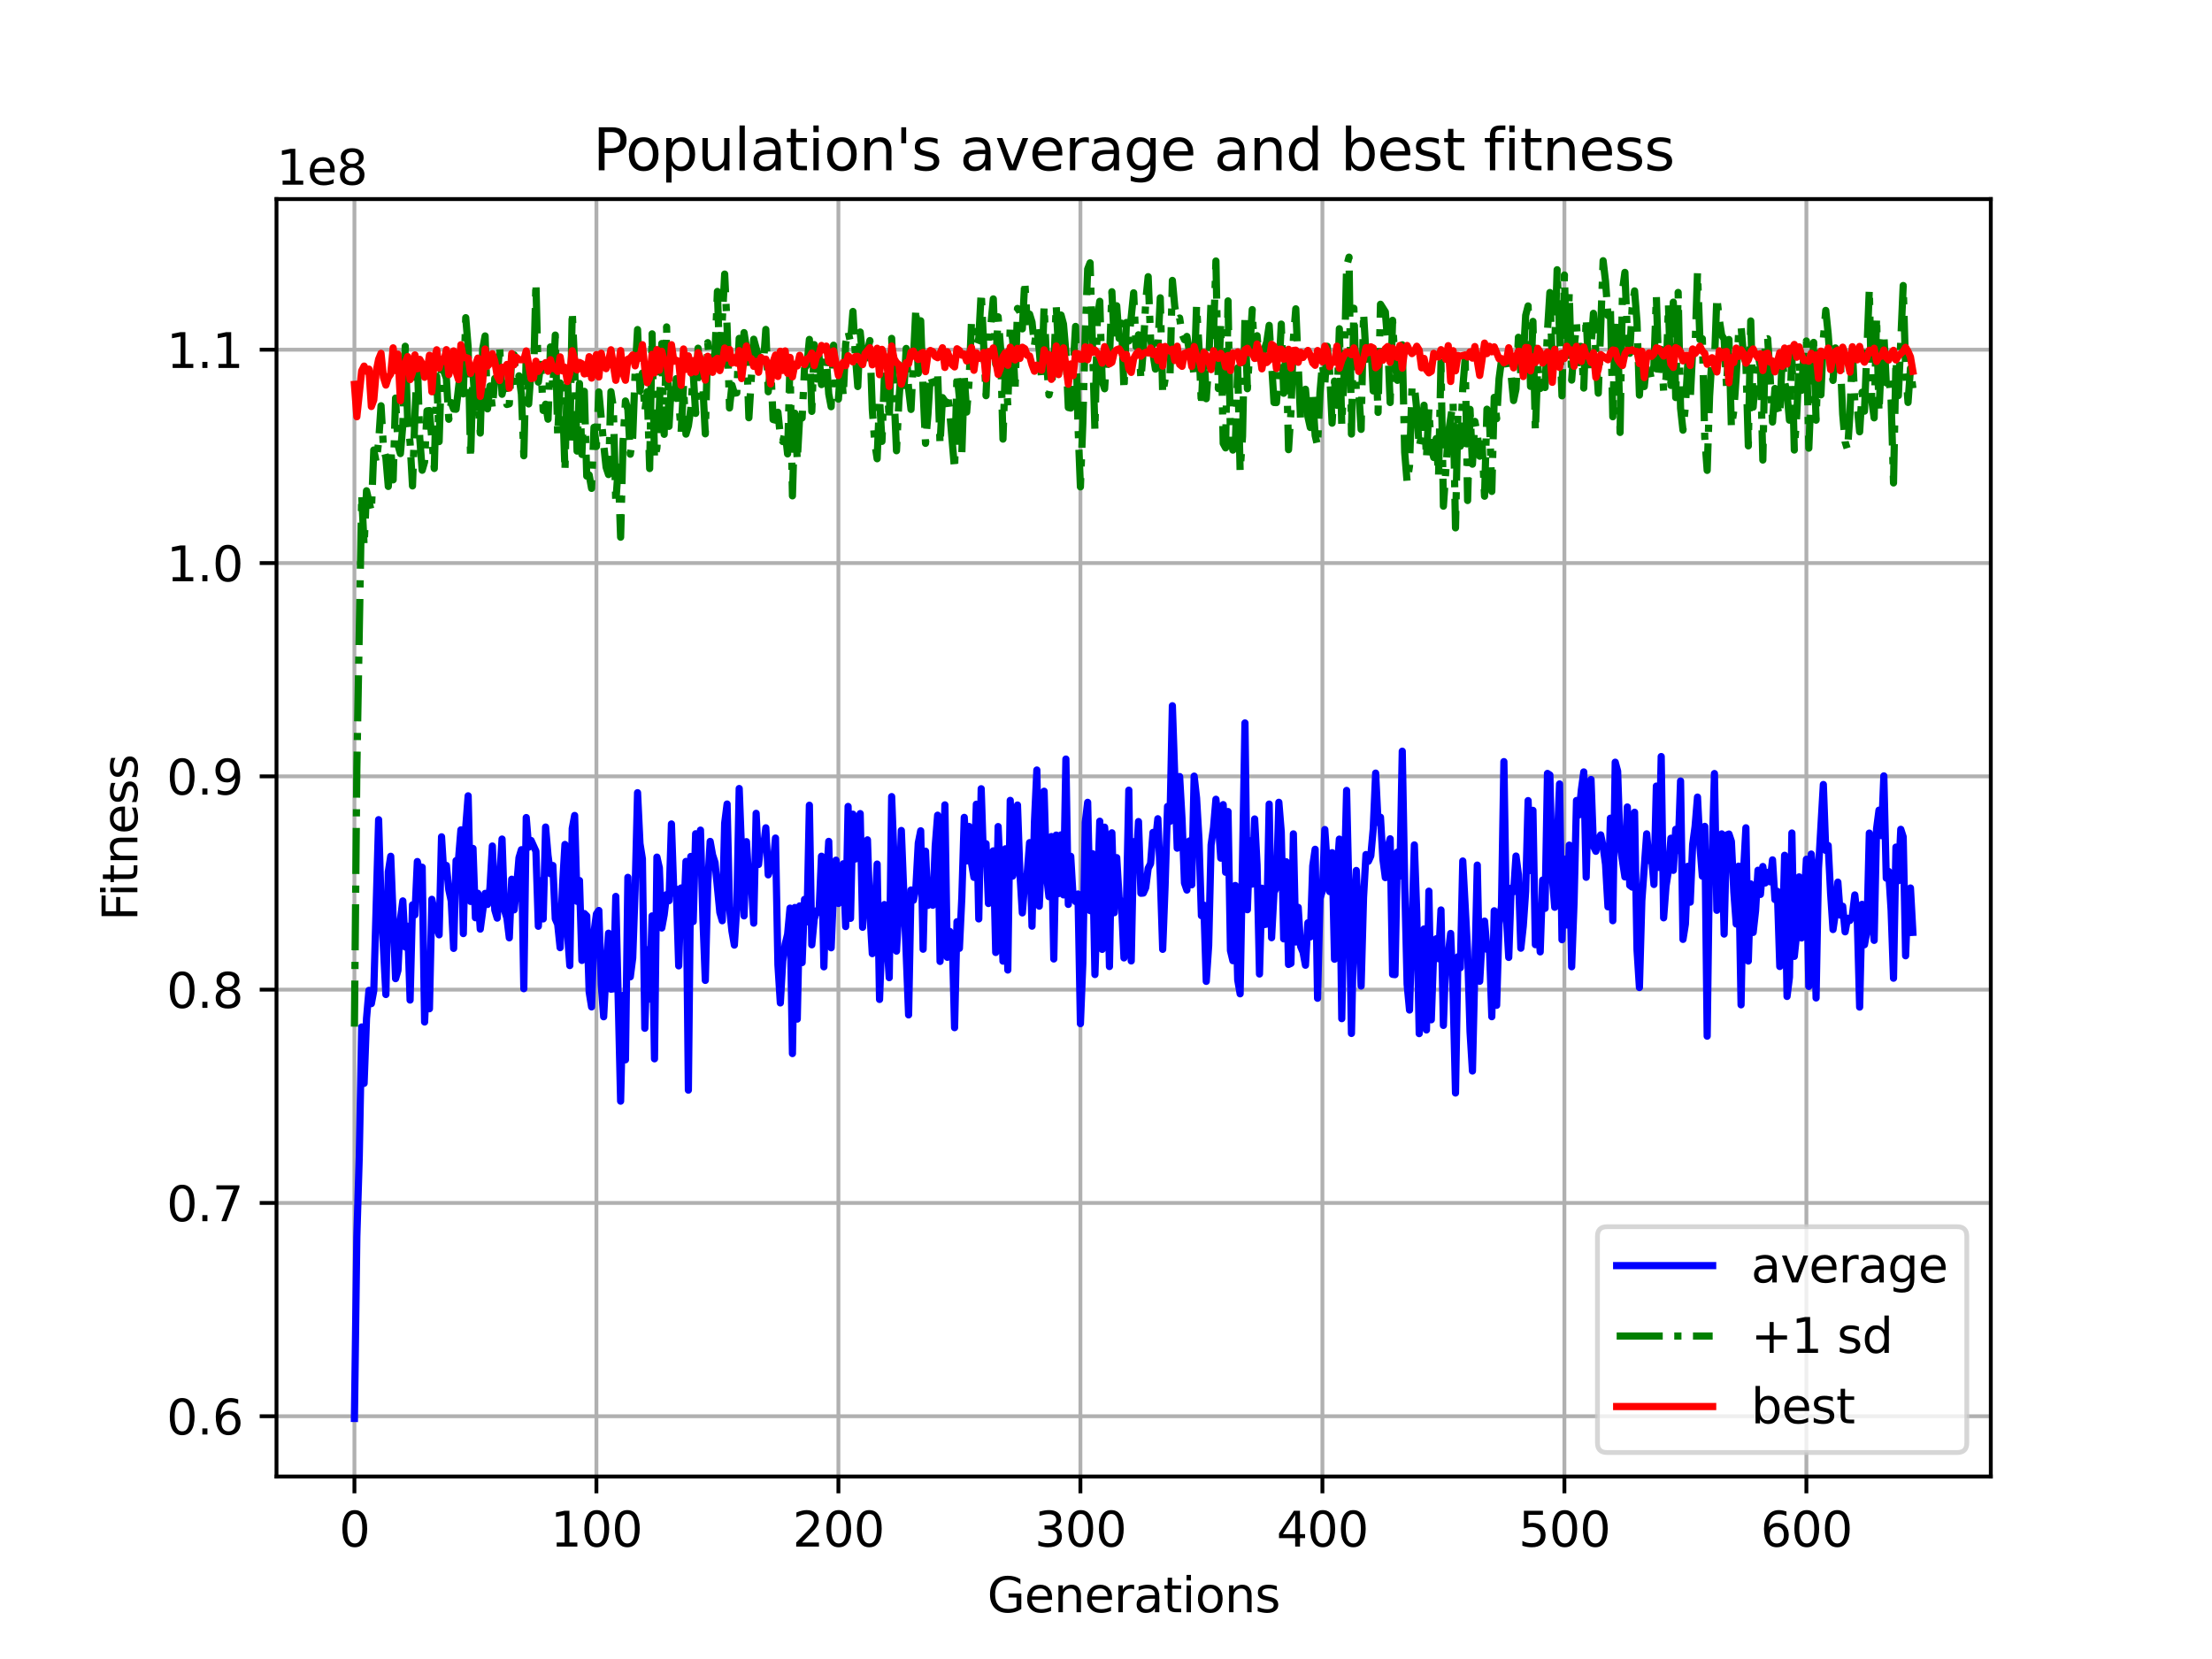 <?xml version="1.0" encoding="utf-8" standalone="no"?>
<!DOCTYPE svg PUBLIC "-//W3C//DTD SVG 1.1//EN"
  "http://www.w3.org/Graphics/SVG/1.1/DTD/svg11.dtd">
<svg xmlns:xlink="http://www.w3.org/1999/xlink" width="460.8pt" height="345.6pt" viewBox="0 0 460.8 345.6" xmlns="http://www.w3.org/2000/svg" version="1.1">
 <defs>
  <style type="text/css">*{stroke-linejoin: round; stroke-linecap: butt}</style>
 </defs>
 <g id="figure_1">
  <g id="patch_1">
   <path d="M 0 345.6 
L 460.8 345.6 
L 460.8 0 
L 0 0 
z
" style="fill: #ffffff"/>
  </g>
  <g id="axes_1">
   <g id="patch_2">
    <path d="M 57.6 307.584 
L 414.72 307.584 
L 414.72 41.472 
L 57.6 41.472 
z
" style="fill: #ffffff"/>
   </g>
   <g id="matplotlib.axis_1">
    <g id="xtick_1">
     <g id="line2d_1">
      <path d="M 73.833 307.584 
L 73.833 41.472 
" clip-path="url(#p041c372c44)" style="fill: none; stroke: #b0b0b0; stroke-width: 0.8; stroke-linecap: square"/>
     </g>
     <g id="line2d_2">
      <defs>
       <path id="m1157aab180" d="M 0 0 
L 0 3.5 
" style="stroke: #000000; stroke-width: 0.8"/>
      </defs>
      <g>
       <use xlink:href="#m1157aab180" x="73.833" y="307.584" style="stroke: #000000; stroke-width: 0.8"/>
      </g>
     </g>
     <g id="text_1">
      <!-- 0 -->
      <g transform="translate(70.651 322.182)scale(0.1 -0.1)">
       <defs>
        <path id="DejaVuSans-30" d="M 2034 4250 
Q 1547 4250 1301 3770 
Q 1056 3291 1056 2328 
Q 1056 1369 1301 889 
Q 1547 409 2034 409 
Q 2525 409 2770 889 
Q 3016 1369 3016 2328 
Q 3016 3291 2770 3770 
Q 2525 4250 2034 4250 
z
M 2034 4750 
Q 2819 4750 3233 4129 
Q 3647 3509 3647 2328 
Q 3647 1150 3233 529 
Q 2819 -91 2034 -91 
Q 1250 -91 836 529 
Q 422 1150 422 2328 
Q 422 3509 836 4129 
Q 1250 4750 2034 4750 
z
" transform="scale(0.016)"/>
       </defs>
       <use xlink:href="#DejaVuSans-30"/>
      </g>
     </g>
    </g>
    <g id="xtick_2">
     <g id="line2d_3">
      <path d="M 124.245 307.584 
L 124.245 41.472 
" clip-path="url(#p041c372c44)" style="fill: none; stroke: #b0b0b0; stroke-width: 0.8; stroke-linecap: square"/>
     </g>
     <g id="line2d_4">
      <g>
       <use xlink:href="#m1157aab180" x="124.245" y="307.584" style="stroke: #000000; stroke-width: 0.8"/>
      </g>
     </g>
     <g id="text_2">
      <!-- 100 -->
      <g transform="translate(114.701 322.182)scale(0.1 -0.1)">
       <defs>
        <path id="DejaVuSans-31" d="M 794 531 
L 1825 531 
L 1825 4091 
L 703 3866 
L 703 4441 
L 1819 4666 
L 2450 4666 
L 2450 531 
L 3481 531 
L 3481 0 
L 794 0 
L 794 531 
z
" transform="scale(0.016)"/>
       </defs>
       <use xlink:href="#DejaVuSans-31"/>
       <use xlink:href="#DejaVuSans-30" x="63.623"/>
       <use xlink:href="#DejaVuSans-30" x="127.246"/>
      </g>
     </g>
    </g>
    <g id="xtick_3">
     <g id="line2d_5">
      <path d="M 174.657 307.584 
L 174.657 41.472 
" clip-path="url(#p041c372c44)" style="fill: none; stroke: #b0b0b0; stroke-width: 0.8; stroke-linecap: square"/>
     </g>
     <g id="line2d_6">
      <g>
       <use xlink:href="#m1157aab180" x="174.657" y="307.584" style="stroke: #000000; stroke-width: 0.8"/>
      </g>
     </g>
     <g id="text_3">
      <!-- 200 -->
      <g transform="translate(165.113 322.182)scale(0.1 -0.1)">
       <defs>
        <path id="DejaVuSans-32" d="M 1228 531 
L 3431 531 
L 3431 0 
L 469 0 
L 469 531 
Q 828 903 1448 1529 
Q 2069 2156 2228 2338 
Q 2531 2678 2651 2914 
Q 2772 3150 2772 3378 
Q 2772 3750 2511 3984 
Q 2250 4219 1831 4219 
Q 1534 4219 1204 4116 
Q 875 4013 500 3803 
L 500 4441 
Q 881 4594 1212 4672 
Q 1544 4750 1819 4750 
Q 2544 4750 2975 4387 
Q 3406 4025 3406 3419 
Q 3406 3131 3298 2873 
Q 3191 2616 2906 2266 
Q 2828 2175 2409 1742 
Q 1991 1309 1228 531 
z
" transform="scale(0.016)"/>
       </defs>
       <use xlink:href="#DejaVuSans-32"/>
       <use xlink:href="#DejaVuSans-30" x="63.623"/>
       <use xlink:href="#DejaVuSans-30" x="127.246"/>
      </g>
     </g>
    </g>
    <g id="xtick_4">
     <g id="line2d_7">
      <path d="M 225.069 307.584 
L 225.069 41.472 
" clip-path="url(#p041c372c44)" style="fill: none; stroke: #b0b0b0; stroke-width: 0.8; stroke-linecap: square"/>
     </g>
     <g id="line2d_8">
      <g>
       <use xlink:href="#m1157aab180" x="225.069" y="307.584" style="stroke: #000000; stroke-width: 0.8"/>
      </g>
     </g>
     <g id="text_4">
      <!-- 300 -->
      <g transform="translate(215.526 322.182)scale(0.1 -0.1)">
       <defs>
        <path id="DejaVuSans-33" d="M 2597 2516 
Q 3050 2419 3304 2112 
Q 3559 1806 3559 1356 
Q 3559 666 3084 287 
Q 2609 -91 1734 -91 
Q 1441 -91 1130 -33 
Q 819 25 488 141 
L 488 750 
Q 750 597 1062 519 
Q 1375 441 1716 441 
Q 2309 441 2620 675 
Q 2931 909 2931 1356 
Q 2931 1769 2642 2001 
Q 2353 2234 1838 2234 
L 1294 2234 
L 1294 2753 
L 1863 2753 
Q 2328 2753 2575 2939 
Q 2822 3125 2822 3475 
Q 2822 3834 2567 4026 
Q 2313 4219 1838 4219 
Q 1578 4219 1281 4162 
Q 984 4106 628 3988 
L 628 4550 
Q 988 4650 1302 4700 
Q 1616 4750 1894 4750 
Q 2613 4750 3031 4423 
Q 3450 4097 3450 3541 
Q 3450 3153 3228 2886 
Q 3006 2619 2597 2516 
z
" transform="scale(0.016)"/>
       </defs>
       <use xlink:href="#DejaVuSans-33"/>
       <use xlink:href="#DejaVuSans-30" x="63.623"/>
       <use xlink:href="#DejaVuSans-30" x="127.246"/>
      </g>
     </g>
    </g>
    <g id="xtick_5">
     <g id="line2d_9">
      <path d="M 275.482 307.584 
L 275.482 41.472 
" clip-path="url(#p041c372c44)" style="fill: none; stroke: #b0b0b0; stroke-width: 0.8; stroke-linecap: square"/>
     </g>
     <g id="line2d_10">
      <g>
       <use xlink:href="#m1157aab180" x="275.482" y="307.584" style="stroke: #000000; stroke-width: 0.8"/>
      </g>
     </g>
     <g id="text_5">
      <!-- 400 -->
      <g transform="translate(265.938 322.182)scale(0.1 -0.1)">
       <defs>
        <path id="DejaVuSans-34" d="M 2419 4116 
L 825 1625 
L 2419 1625 
L 2419 4116 
z
M 2253 4666 
L 3047 4666 
L 3047 1625 
L 3713 1625 
L 3713 1100 
L 3047 1100 
L 3047 0 
L 2419 0 
L 2419 1100 
L 313 1100 
L 313 1709 
L 2253 4666 
z
" transform="scale(0.016)"/>
       </defs>
       <use xlink:href="#DejaVuSans-34"/>
       <use xlink:href="#DejaVuSans-30" x="63.623"/>
       <use xlink:href="#DejaVuSans-30" x="127.246"/>
      </g>
     </g>
    </g>
    <g id="xtick_6">
     <g id="line2d_11">
      <path d="M 325.894 307.584 
L 325.894 41.472 
" clip-path="url(#p041c372c44)" style="fill: none; stroke: #b0b0b0; stroke-width: 0.8; stroke-linecap: square"/>
     </g>
     <g id="line2d_12">
      <g>
       <use xlink:href="#m1157aab180" x="325.894" y="307.584" style="stroke: #000000; stroke-width: 0.8"/>
      </g>
     </g>
     <g id="text_6">
      <!-- 500 -->
      <g transform="translate(316.35 322.182)scale(0.1 -0.1)">
       <defs>
        <path id="DejaVuSans-35" d="M 691 4666 
L 3169 4666 
L 3169 4134 
L 1269 4134 
L 1269 2991 
Q 1406 3038 1543 3061 
Q 1681 3084 1819 3084 
Q 2600 3084 3056 2656 
Q 3513 2228 3513 1497 
Q 3513 744 3044 326 
Q 2575 -91 1722 -91 
Q 1428 -91 1123 -41 
Q 819 9 494 109 
L 494 744 
Q 775 591 1075 516 
Q 1375 441 1709 441 
Q 2250 441 2565 725 
Q 2881 1009 2881 1497 
Q 2881 1984 2565 2268 
Q 2250 2553 1709 2553 
Q 1456 2553 1204 2497 
Q 953 2441 691 2322 
L 691 4666 
z
" transform="scale(0.016)"/>
       </defs>
       <use xlink:href="#DejaVuSans-35"/>
       <use xlink:href="#DejaVuSans-30" x="63.623"/>
       <use xlink:href="#DejaVuSans-30" x="127.246"/>
      </g>
     </g>
    </g>
    <g id="xtick_7">
     <g id="line2d_13">
      <path d="M 376.306 307.584 
L 376.306 41.472 
" clip-path="url(#p041c372c44)" style="fill: none; stroke: #b0b0b0; stroke-width: 0.8; stroke-linecap: square"/>
     </g>
     <g id="line2d_14">
      <g>
       <use xlink:href="#m1157aab180" x="376.306" y="307.584" style="stroke: #000000; stroke-width: 0.8"/>
      </g>
     </g>
     <g id="text_7">
      <!-- 600 -->
      <g transform="translate(366.762 322.182)scale(0.1 -0.1)">
       <defs>
        <path id="DejaVuSans-36" d="M 2113 2584 
Q 1688 2584 1439 2293 
Q 1191 2003 1191 1497 
Q 1191 994 1439 701 
Q 1688 409 2113 409 
Q 2538 409 2786 701 
Q 3034 994 3034 1497 
Q 3034 2003 2786 2293 
Q 2538 2584 2113 2584 
z
M 3366 4563 
L 3366 3988 
Q 3128 4100 2886 4159 
Q 2644 4219 2406 4219 
Q 1781 4219 1451 3797 
Q 1122 3375 1075 2522 
Q 1259 2794 1537 2939 
Q 1816 3084 2150 3084 
Q 2853 3084 3261 2657 
Q 3669 2231 3669 1497 
Q 3669 778 3244 343 
Q 2819 -91 2113 -91 
Q 1303 -91 875 529 
Q 447 1150 447 2328 
Q 447 3434 972 4092 
Q 1497 4750 2381 4750 
Q 2619 4750 2861 4703 
Q 3103 4656 3366 4563 
z
" transform="scale(0.016)"/>
       </defs>
       <use xlink:href="#DejaVuSans-36"/>
       <use xlink:href="#DejaVuSans-30" x="63.623"/>
       <use xlink:href="#DejaVuSans-30" x="127.246"/>
      </g>
     </g>
    </g>
    <g id="text_8">
     <!-- Generations -->
     <g transform="translate(205.662 335.861)scale(0.1 -0.1)">
      <defs>
       <path id="DejaVuSans-47" d="M 3809 666 
L 3809 1919 
L 2778 1919 
L 2778 2438 
L 4434 2438 
L 4434 434 
Q 4069 175 3628 42 
Q 3188 -91 2688 -91 
Q 1594 -91 976 548 
Q 359 1188 359 2328 
Q 359 3472 976 4111 
Q 1594 4750 2688 4750 
Q 3144 4750 3555 4637 
Q 3966 4525 4313 4306 
L 4313 3634 
Q 3963 3931 3569 4081 
Q 3175 4231 2741 4231 
Q 1884 4231 1454 3753 
Q 1025 3275 1025 2328 
Q 1025 1384 1454 906 
Q 1884 428 2741 428 
Q 3075 428 3337 486 
Q 3600 544 3809 666 
z
" transform="scale(0.016)"/>
       <path id="DejaVuSans-65" d="M 3597 1894 
L 3597 1613 
L 953 1613 
Q 991 1019 1311 708 
Q 1631 397 2203 397 
Q 2534 397 2845 478 
Q 3156 559 3463 722 
L 3463 178 
Q 3153 47 2828 -22 
Q 2503 -91 2169 -91 
Q 1331 -91 842 396 
Q 353 884 353 1716 
Q 353 2575 817 3079 
Q 1281 3584 2069 3584 
Q 2775 3584 3186 3129 
Q 3597 2675 3597 1894 
z
M 3022 2063 
Q 3016 2534 2758 2815 
Q 2500 3097 2075 3097 
Q 1594 3097 1305 2825 
Q 1016 2553 972 2059 
L 3022 2063 
z
" transform="scale(0.016)"/>
       <path id="DejaVuSans-6e" d="M 3513 2113 
L 3513 0 
L 2938 0 
L 2938 2094 
Q 2938 2591 2744 2837 
Q 2550 3084 2163 3084 
Q 1697 3084 1428 2787 
Q 1159 2491 1159 1978 
L 1159 0 
L 581 0 
L 581 3500 
L 1159 3500 
L 1159 2956 
Q 1366 3272 1645 3428 
Q 1925 3584 2291 3584 
Q 2894 3584 3203 3211 
Q 3513 2838 3513 2113 
z
" transform="scale(0.016)"/>
       <path id="DejaVuSans-72" d="M 2631 2963 
Q 2534 3019 2420 3045 
Q 2306 3072 2169 3072 
Q 1681 3072 1420 2755 
Q 1159 2438 1159 1844 
L 1159 0 
L 581 0 
L 581 3500 
L 1159 3500 
L 1159 2956 
Q 1341 3275 1631 3429 
Q 1922 3584 2338 3584 
Q 2397 3584 2469 3576 
Q 2541 3569 2628 3553 
L 2631 2963 
z
" transform="scale(0.016)"/>
       <path id="DejaVuSans-61" d="M 2194 1759 
Q 1497 1759 1228 1600 
Q 959 1441 959 1056 
Q 959 750 1161 570 
Q 1363 391 1709 391 
Q 2188 391 2477 730 
Q 2766 1069 2766 1631 
L 2766 1759 
L 2194 1759 
z
M 3341 1997 
L 3341 0 
L 2766 0 
L 2766 531 
Q 2569 213 2275 61 
Q 1981 -91 1556 -91 
Q 1019 -91 701 211 
Q 384 513 384 1019 
Q 384 1609 779 1909 
Q 1175 2209 1959 2209 
L 2766 2209 
L 2766 2266 
Q 2766 2663 2505 2880 
Q 2244 3097 1772 3097 
Q 1472 3097 1187 3025 
Q 903 2953 641 2809 
L 641 3341 
Q 956 3463 1253 3523 
Q 1550 3584 1831 3584 
Q 2591 3584 2966 3190 
Q 3341 2797 3341 1997 
z
" transform="scale(0.016)"/>
       <path id="DejaVuSans-74" d="M 1172 4494 
L 1172 3500 
L 2356 3500 
L 2356 3053 
L 1172 3053 
L 1172 1153 
Q 1172 725 1289 603 
Q 1406 481 1766 481 
L 2356 481 
L 2356 0 
L 1766 0 
Q 1100 0 847 248 
Q 594 497 594 1153 
L 594 3053 
L 172 3053 
L 172 3500 
L 594 3500 
L 594 4494 
L 1172 4494 
z
" transform="scale(0.016)"/>
       <path id="DejaVuSans-69" d="M 603 3500 
L 1178 3500 
L 1178 0 
L 603 0 
L 603 3500 
z
M 603 4863 
L 1178 4863 
L 1178 4134 
L 603 4134 
L 603 4863 
z
" transform="scale(0.016)"/>
       <path id="DejaVuSans-6f" d="M 1959 3097 
Q 1497 3097 1228 2736 
Q 959 2375 959 1747 
Q 959 1119 1226 758 
Q 1494 397 1959 397 
Q 2419 397 2687 759 
Q 2956 1122 2956 1747 
Q 2956 2369 2687 2733 
Q 2419 3097 1959 3097 
z
M 1959 3584 
Q 2709 3584 3137 3096 
Q 3566 2609 3566 1747 
Q 3566 888 3137 398 
Q 2709 -91 1959 -91 
Q 1206 -91 779 398 
Q 353 888 353 1747 
Q 353 2609 779 3096 
Q 1206 3584 1959 3584 
z
" transform="scale(0.016)"/>
       <path id="DejaVuSans-73" d="M 2834 3397 
L 2834 2853 
Q 2591 2978 2328 3040 
Q 2066 3103 1784 3103 
Q 1356 3103 1142 2972 
Q 928 2841 928 2578 
Q 928 2378 1081 2264 
Q 1234 2150 1697 2047 
L 1894 2003 
Q 2506 1872 2764 1633 
Q 3022 1394 3022 966 
Q 3022 478 2636 193 
Q 2250 -91 1575 -91 
Q 1294 -91 989 -36 
Q 684 19 347 128 
L 347 722 
Q 666 556 975 473 
Q 1284 391 1588 391 
Q 1994 391 2212 530 
Q 2431 669 2431 922 
Q 2431 1156 2273 1281 
Q 2116 1406 1581 1522 
L 1381 1569 
Q 847 1681 609 1914 
Q 372 2147 372 2553 
Q 372 3047 722 3315 
Q 1072 3584 1716 3584 
Q 2034 3584 2315 3537 
Q 2597 3491 2834 3397 
z
" transform="scale(0.016)"/>
      </defs>
      <use xlink:href="#DejaVuSans-47"/>
      <use xlink:href="#DejaVuSans-65" x="77.49"/>
      <use xlink:href="#DejaVuSans-6e" x="139.014"/>
      <use xlink:href="#DejaVuSans-65" x="202.393"/>
      <use xlink:href="#DejaVuSans-72" x="263.916"/>
      <use xlink:href="#DejaVuSans-61" x="305.029"/>
      <use xlink:href="#DejaVuSans-74" x="366.309"/>
      <use xlink:href="#DejaVuSans-69" x="405.518"/>
      <use xlink:href="#DejaVuSans-6f" x="433.301"/>
      <use xlink:href="#DejaVuSans-6e" x="494.482"/>
      <use xlink:href="#DejaVuSans-73" x="557.861"/>
     </g>
    </g>
   </g>
   <g id="matplotlib.axis_2">
    <g id="ytick_1">
     <g id="line2d_15">
      <path d="M 57.6 295.034 
L 414.72 295.034 
" clip-path="url(#p041c372c44)" style="fill: none; stroke: #b0b0b0; stroke-width: 0.8; stroke-linecap: square"/>
     </g>
     <g id="line2d_16">
      <defs>
       <path id="m831b581630" d="M 0 0 
L -3.5 0 
" style="stroke: #000000; stroke-width: 0.8"/>
      </defs>
      <g>
       <use xlink:href="#m831b581630" x="57.6" y="295.034" style="stroke: #000000; stroke-width: 0.8"/>
      </g>
     </g>
     <g id="text_9">
      <!-- 0.6 -->
      <g transform="translate(34.697 298.833)scale(0.1 -0.1)">
       <defs>
        <path id="DejaVuSans-2e" d="M 684 794 
L 1344 794 
L 1344 0 
L 684 0 
L 684 794 
z
" transform="scale(0.016)"/>
       </defs>
       <use xlink:href="#DejaVuSans-30"/>
       <use xlink:href="#DejaVuSans-2e" x="63.623"/>
       <use xlink:href="#DejaVuSans-36" x="95.41"/>
      </g>
     </g>
    </g>
    <g id="ytick_2">
     <g id="line2d_17">
      <path d="M 57.6 250.598 
L 414.72 250.598 
" clip-path="url(#p041c372c44)" style="fill: none; stroke: #b0b0b0; stroke-width: 0.8; stroke-linecap: square"/>
     </g>
     <g id="line2d_18">
      <g>
       <use xlink:href="#m831b581630" x="57.6" y="250.598" style="stroke: #000000; stroke-width: 0.8"/>
      </g>
     </g>
     <g id="text_10">
      <!-- 0.7 -->
      <g transform="translate(34.697 254.397)scale(0.1 -0.1)">
       <defs>
        <path id="DejaVuSans-37" d="M 525 4666 
L 3525 4666 
L 3525 4397 
L 1831 0 
L 1172 0 
L 2766 4134 
L 525 4134 
L 525 4666 
z
" transform="scale(0.016)"/>
       </defs>
       <use xlink:href="#DejaVuSans-30"/>
       <use xlink:href="#DejaVuSans-2e" x="63.623"/>
       <use xlink:href="#DejaVuSans-37" x="95.41"/>
      </g>
     </g>
    </g>
    <g id="ytick_3">
     <g id="line2d_19">
      <path d="M 57.6 206.162 
L 414.72 206.162 
" clip-path="url(#p041c372c44)" style="fill: none; stroke: #b0b0b0; stroke-width: 0.8; stroke-linecap: square"/>
     </g>
     <g id="line2d_20">
      <g>
       <use xlink:href="#m831b581630" x="57.6" y="206.162" style="stroke: #000000; stroke-width: 0.8"/>
      </g>
     </g>
     <g id="text_11">
      <!-- 0.8 -->
      <g transform="translate(34.697 209.961)scale(0.1 -0.1)">
       <defs>
        <path id="DejaVuSans-38" d="M 2034 2216 
Q 1584 2216 1326 1975 
Q 1069 1734 1069 1313 
Q 1069 891 1326 650 
Q 1584 409 2034 409 
Q 2484 409 2743 651 
Q 3003 894 3003 1313 
Q 3003 1734 2745 1975 
Q 2488 2216 2034 2216 
z
M 1403 2484 
Q 997 2584 770 2862 
Q 544 3141 544 3541 
Q 544 4100 942 4425 
Q 1341 4750 2034 4750 
Q 2731 4750 3128 4425 
Q 3525 4100 3525 3541 
Q 3525 3141 3298 2862 
Q 3072 2584 2669 2484 
Q 3125 2378 3379 2068 
Q 3634 1759 3634 1313 
Q 3634 634 3220 271 
Q 2806 -91 2034 -91 
Q 1263 -91 848 271 
Q 434 634 434 1313 
Q 434 1759 690 2068 
Q 947 2378 1403 2484 
z
M 1172 3481 
Q 1172 3119 1398 2916 
Q 1625 2713 2034 2713 
Q 2441 2713 2670 2916 
Q 2900 3119 2900 3481 
Q 2900 3844 2670 4047 
Q 2441 4250 2034 4250 
Q 1625 4250 1398 4047 
Q 1172 3844 1172 3481 
z
" transform="scale(0.016)"/>
       </defs>
       <use xlink:href="#DejaVuSans-30"/>
       <use xlink:href="#DejaVuSans-2e" x="63.623"/>
       <use xlink:href="#DejaVuSans-38" x="95.41"/>
      </g>
     </g>
    </g>
    <g id="ytick_4">
     <g id="line2d_21">
      <path d="M 57.6 161.726 
L 414.72 161.726 
" clip-path="url(#p041c372c44)" style="fill: none; stroke: #b0b0b0; stroke-width: 0.8; stroke-linecap: square"/>
     </g>
     <g id="line2d_22">
      <g>
       <use xlink:href="#m831b581630" x="57.6" y="161.726" style="stroke: #000000; stroke-width: 0.8"/>
      </g>
     </g>
     <g id="text_12">
      <!-- 0.9 -->
      <g transform="translate(34.697 165.525)scale(0.1 -0.1)">
       <defs>
        <path id="DejaVuSans-39" d="M 703 97 
L 703 672 
Q 941 559 1184 500 
Q 1428 441 1663 441 
Q 2288 441 2617 861 
Q 2947 1281 2994 2138 
Q 2813 1869 2534 1725 
Q 2256 1581 1919 1581 
Q 1219 1581 811 2004 
Q 403 2428 403 3163 
Q 403 3881 828 4315 
Q 1253 4750 1959 4750 
Q 2769 4750 3195 4129 
Q 3622 3509 3622 2328 
Q 3622 1225 3098 567 
Q 2575 -91 1691 -91 
Q 1453 -91 1209 -44 
Q 966 3 703 97 
z
M 1959 2075 
Q 2384 2075 2632 2365 
Q 2881 2656 2881 3163 
Q 2881 3666 2632 3958 
Q 2384 4250 1959 4250 
Q 1534 4250 1286 3958 
Q 1038 3666 1038 3163 
Q 1038 2656 1286 2365 
Q 1534 2075 1959 2075 
z
" transform="scale(0.016)"/>
       </defs>
       <use xlink:href="#DejaVuSans-30"/>
       <use xlink:href="#DejaVuSans-2e" x="63.623"/>
       <use xlink:href="#DejaVuSans-39" x="95.41"/>
      </g>
     </g>
    </g>
    <g id="ytick_5">
     <g id="line2d_23">
      <path d="M 57.6 117.29 
L 414.72 117.29 
" clip-path="url(#p041c372c44)" style="fill: none; stroke: #b0b0b0; stroke-width: 0.8; stroke-linecap: square"/>
     </g>
     <g id="line2d_24">
      <g>
       <use xlink:href="#m831b581630" x="57.6" y="117.29" style="stroke: #000000; stroke-width: 0.8"/>
      </g>
     </g>
     <g id="text_13">
      <!-- 1.0 -->
      <g transform="translate(34.697 121.089)scale(0.1 -0.1)">
       <use xlink:href="#DejaVuSans-31"/>
       <use xlink:href="#DejaVuSans-2e" x="63.623"/>
       <use xlink:href="#DejaVuSans-30" x="95.41"/>
      </g>
     </g>
    </g>
    <g id="ytick_6">
     <g id="line2d_25">
      <path d="M 57.6 72.854 
L 414.72 72.854 
" clip-path="url(#p041c372c44)" style="fill: none; stroke: #b0b0b0; stroke-width: 0.8; stroke-linecap: square"/>
     </g>
     <g id="line2d_26">
      <g>
       <use xlink:href="#m831b581630" x="57.6" y="72.854" style="stroke: #000000; stroke-width: 0.8"/>
      </g>
     </g>
     <g id="text_14">
      <!-- 1.1 -->
      <g transform="translate(34.697 76.653)scale(0.1 -0.1)">
       <use xlink:href="#DejaVuSans-31"/>
       <use xlink:href="#DejaVuSans-2e" x="63.623"/>
       <use xlink:href="#DejaVuSans-31" x="95.41"/>
      </g>
     </g>
    </g>
    <g id="text_15">
     <!-- Fitness -->
     <g transform="translate(28.617 191.845)rotate(-90)scale(0.1 -0.1)">
      <defs>
       <path id="DejaVuSans-46" d="M 628 4666 
L 3309 4666 
L 3309 4134 
L 1259 4134 
L 1259 2759 
L 3109 2759 
L 3109 2228 
L 1259 2228 
L 1259 0 
L 628 0 
L 628 4666 
z
" transform="scale(0.016)"/>
      </defs>
      <use xlink:href="#DejaVuSans-46"/>
      <use xlink:href="#DejaVuSans-69" x="50.27"/>
      <use xlink:href="#DejaVuSans-74" x="78.053"/>
      <use xlink:href="#DejaVuSans-6e" x="117.262"/>
      <use xlink:href="#DejaVuSans-65" x="180.641"/>
      <use xlink:href="#DejaVuSans-73" x="242.164"/>
      <use xlink:href="#DejaVuSans-73" x="294.264"/>
     </g>
    </g>
    <g id="text_16">
     <!-- 1e8 -->
     <g transform="translate(57.6 38.472)scale(0.1 -0.1)">
      <use xlink:href="#DejaVuSans-31"/>
      <use xlink:href="#DejaVuSans-65" x="63.623"/>
      <use xlink:href="#DejaVuSans-38" x="125.146"/>
     </g>
    </g>
   </g>
   <g id="line2d_27">
    <path d="M 73.833 295.488 
L 74.337 257.635 
L 74.841 240.942 
L 75.345 213.93 
L 75.849 225.686 
L 76.353 212.169 
L 76.857 206.313 
L 77.362 209.075 
L 77.866 206.364 
L 78.874 170.754 
L 79.378 187.999 
L 80.386 207.174 
L 80.89 181.618 
L 81.395 178.377 
L 82.403 203.87 
L 82.907 202.145 
L 83.411 191.547 
L 83.915 187.677 
L 84.419 197.286 
L 84.923 192.946 
L 85.428 208.33 
L 85.932 188.492 
L 86.436 190.578 
L 86.94 179.473 
L 87.444 181.542 
L 87.948 180.654 
L 88.452 212.9 
L 88.956 200.849 
L 89.461 210.146 
L 89.965 187.345 
L 90.469 189.844 
L 90.973 193.354 
L 91.477 194.745 
L 91.981 174.321 
L 92.485 182.51 
L 92.989 180.285 
L 93.493 185.349 
L 93.998 187.685 
L 94.502 197.569 
L 95.006 179.284 
L 95.51 179.103 
L 96.014 172.873 
L 96.518 194.488 
L 97.022 172.3 
L 97.526 165.783 
L 98.031 187.788 
L 98.535 176.746 
L 99.039 191.186 
L 99.543 186.084 
L 100.047 193.555 
L 101.055 186.115 
L 101.559 188.416 
L 102.064 184.972 
L 102.568 176.239 
L 103.072 189.57 
L 103.576 191.263 
L 104.584 174.792 
L 105.088 189.606 
L 105.592 191.208 
L 106.097 195.368 
L 106.601 183.158 
L 107.105 189.538 
L 107.609 184.888 
L 108.113 178.68 
L 108.617 177.01 
L 109.121 205.965 
L 109.625 170.31 
L 110.13 176.495 
L 110.634 175.088 
L 111.642 177.323 
L 112.146 192.962 
L 112.65 183.472 
L 113.154 191.432 
L 113.658 172.287 
L 114.162 178.213 
L 114.667 182.014 
L 115.171 180.298 
L 115.675 191.419 
L 116.179 192.544 
L 116.683 197.417 
L 117.187 184.358 
L 117.691 175.914 
L 118.195 194.062 
L 118.7 201.146 
L 119.204 172.589 
L 119.708 169.876 
L 120.212 187.772 
L 120.716 183.428 
L 121.22 200.072 
L 121.724 190.309 
L 122.228 190.809 
L 122.733 206.646 
L 123.237 209.757 
L 123.741 194.227 
L 124.245 190.4 
L 124.749 189.671 
L 125.253 205.104 
L 125.757 211.814 
L 126.261 201.99 
L 126.766 194.403 
L 127.27 206.07 
L 127.774 205.988 
L 128.278 186.741 
L 129.286 229.392 
L 129.79 207.362 
L 130.294 220.778 
L 130.799 182.767 
L 131.303 203.49 
L 131.807 199.562 
L 132.311 185.263 
L 132.815 165.131 
L 133.319 175.731 
L 133.823 178.904 
L 134.327 214.208 
L 134.831 197.845 
L 135.336 208.127 
L 135.84 190.801 
L 136.344 220.571 
L 136.848 178.551 
L 137.352 180.775 
L 137.856 193.316 
L 138.36 190.578 
L 138.864 186.365 
L 139.369 187.635 
L 139.873 171.644 
L 140.377 186.098 
L 140.881 185.219 
L 141.385 201.207 
L 141.889 184.984 
L 142.393 192.428 
L 142.897 179.447 
L 143.402 227.096 
L 143.906 178.413 
L 144.41 191.98 
L 144.914 173.685 
L 145.418 177.349 
L 145.922 172.926 
L 146.426 191.36 
L 146.93 204.236 
L 147.435 184.188 
L 147.939 175.28 
L 148.443 178.097 
L 148.947 179.657 
L 149.955 190.067 
L 150.459 191.81 
L 150.963 171.467 
L 151.468 167.491 
L 151.972 189.186 
L 152.476 193.973 
L 152.98 196.878 
L 153.484 188.896 
L 153.988 164.264 
L 154.996 190.794 
L 155.5 175.334 
L 156.005 183.626 
L 156.509 183.83 
L 157.013 192.309 
L 157.517 169.43 
L 158.021 180.09 
L 158.525 175.287 
L 159.029 176.761 
L 159.533 172.448 
L 160.038 182.252 
L 160.542 180.909 
L 161.046 180.249 
L 161.55 174.581 
L 162.054 200.96 
L 162.558 208.929 
L 163.062 200.161 
L 163.566 196.691 
L 164.071 194.639 
L 164.575 189.179 
L 165.079 219.479 
L 165.583 189.048 
L 166.087 212.297 
L 166.591 188.712 
L 167.095 200.528 
L 167.599 187.355 
L 168.104 192.034 
L 168.608 167.742 
L 169.112 196.824 
L 169.616 191.454 
L 170.12 189.724 
L 170.624 190.031 
L 171.128 178.365 
L 171.632 201.41 
L 172.137 183.858 
L 172.641 175.275 
L 173.145 197.442 
L 173.649 185.381 
L 174.153 179.189 
L 174.657 188.21 
L 175.161 183.48 
L 175.665 179.939 
L 176.169 193.024 
L 176.674 167.995 
L 177.178 191.312 
L 177.682 169.608 
L 178.186 178.956 
L 178.69 170.904 
L 179.194 169.488 
L 179.698 193.168 
L 180.202 181.519 
L 180.707 174.956 
L 181.211 190.045 
L 181.715 198.661 
L 182.219 191.616 
L 182.723 179.999 
L 183.227 208.201 
L 183.731 194.389 
L 184.235 188.434 
L 185.244 203.671 
L 185.748 165.947 
L 186.252 179.086 
L 186.756 198.137 
L 187.26 188.925 
L 187.764 173.004 
L 189.277 211.423 
L 189.781 185.398 
L 190.285 187.533 
L 190.789 185.009 
L 191.293 175.625 
L 191.797 173.071 
L 192.301 197.741 
L 192.806 177.318 
L 193.31 188.609 
L 193.814 187.73 
L 194.318 188.584 
L 194.822 176.244 
L 195.326 169.819 
L 195.83 200.283 
L 196.334 191.148 
L 196.838 167.666 
L 197.343 199.425 
L 197.847 194.022 
L 198.351 194.857 
L 198.855 214.081 
L 199.359 192.01 
L 199.863 197.554 
L 200.367 186.929 
L 200.871 170.272 
L 201.376 179.341 
L 201.88 172.168 
L 202.384 179.813 
L 202.888 182.774 
L 203.392 167.531 
L 203.896 191.431 
L 204.4 164.308 
L 204.904 179.872 
L 205.409 175.755 
L 205.913 188.218 
L 206.417 183.683 
L 206.921 177.248 
L 207.425 198.417 
L 207.929 172.186 
L 208.433 183.79 
L 208.937 200.224 
L 209.442 176.822 
L 209.946 202.076 
L 210.45 166.734 
L 210.954 182.51 
L 211.458 179.875 
L 211.962 167.7 
L 212.466 181.947 
L 212.97 190.173 
L 213.475 183.732 
L 213.979 182.006 
L 214.483 175.534 
L 214.987 192.94 
L 215.491 171.317 
L 215.995 160.409 
L 216.499 188.774 
L 217.507 164.828 
L 218.012 182.326 
L 218.516 186.795 
L 219.02 174.267 
L 219.524 199.775 
L 220.028 173.965 
L 220.532 186.145 
L 221.036 173.916 
L 221.54 186.422 
L 222.045 158.126 
L 222.549 188.406 
L 223.053 178.379 
L 223.557 187.101 
L 224.061 187.816 
L 224.565 186.239 
L 225.069 213.252 
L 225.573 200.683 
L 226.078 171.298 
L 226.582 167.141 
L 227.086 189.707 
L 227.59 177.838 
L 228.094 203.013 
L 229.102 171.072 
L 229.606 197.777 
L 230.111 172.312 
L 230.615 178.474 
L 231.119 201.348 
L 231.623 173.489 
L 232.127 190.14 
L 232.631 178.66 
L 233.135 187.051 
L 233.639 188.524 
L 234.144 199.551 
L 234.648 188.586 
L 235.152 164.608 
L 235.656 200.18 
L 236.16 175.339 
L 236.664 180.757 
L 237.168 171.146 
L 237.672 186.087 
L 238.176 186.039 
L 238.681 184.892 
L 239.185 180.894 
L 239.689 179.908 
L 240.193 173.406 
L 240.697 175.352 
L 241.201 170.559 
L 241.705 182.375 
L 242.209 197.767 
L 242.714 184.48 
L 243.218 167.996 
L 243.722 171.121 
L 244.226 147.019 
L 245.234 176.694 
L 245.738 161.768 
L 246.242 170.65 
L 246.747 183.948 
L 247.251 185.415 
L 247.755 175.188 
L 248.259 184.324 
L 248.763 161.681 
L 249.267 166.22 
L 249.771 174.89 
L 250.275 190.75 
L 250.78 188.559 
L 251.284 204.438 
L 251.788 196.997 
L 252.292 176.013 
L 252.796 172.415 
L 253.3 166.501 
L 253.804 171.406 
L 254.308 178.772 
L 254.813 167.617 
L 255.317 181.711 
L 255.821 169.053 
L 256.325 198.023 
L 256.829 200.131 
L 257.333 184.459 
L 257.837 204.129 
L 258.341 207.029 
L 259.35 150.6 
L 259.854 189.515 
L 260.358 175.135 
L 260.862 184.171 
L 261.366 170.603 
L 261.87 180.18 
L 262.374 202.903 
L 262.878 185.033 
L 263.383 192.613 
L 263.887 192.5 
L 264.391 167.506 
L 264.895 195.343 
L 265.399 185.882 
L 265.903 184.88 
L 266.407 167.132 
L 266.911 173.315 
L 267.416 195.581 
L 267.92 179.503 
L 268.424 200.915 
L 268.928 200.687 
L 269.432 173.708 
L 269.936 196.233 
L 270.44 189.022 
L 270.944 197.162 
L 271.449 198.371 
L 271.953 201.075 
L 272.457 192.235 
L 272.961 195.176 
L 273.465 180.394 
L 273.969 176.92 
L 274.473 207.958 
L 274.977 187.17 
L 275.482 185.572 
L 275.986 172.805 
L 276.49 180.388 
L 276.994 185.737 
L 277.498 177.631 
L 278.002 199.825 
L 278.506 182.007 
L 279.01 174.803 
L 279.514 212.209 
L 280.019 185.04 
L 280.523 164.661 
L 281.027 186.862 
L 281.531 215.284 
L 282.035 191.744 
L 282.539 181.336 
L 283.547 205.418 
L 284.052 186.952 
L 284.556 178.014 
L 285.06 179.418 
L 285.564 178.294 
L 286.068 172.671 
L 286.572 161.054 
L 287.076 171.347 
L 287.58 170.24 
L 288.085 179.009 
L 288.589 182.828 
L 289.093 176.635 
L 289.597 174.736 
L 290.101 202.975 
L 290.605 203.043 
L 291.109 177.512 
L 291.613 182.509 
L 292.118 156.488 
L 292.622 183.895 
L 293.126 205.055 
L 293.63 210.412 
L 294.638 176.012 
L 295.142 190.252 
L 295.646 215.323 
L 296.151 205.719 
L 296.655 193.51 
L 297.159 214.561 
L 297.663 185.648 
L 298.167 212.438 
L 298.671 197.967 
L 299.175 195.566 
L 299.679 199.721 
L 300.183 189.559 
L 300.688 213.612 
L 301.192 198.833 
L 301.696 198.873 
L 302.2 194.453 
L 302.704 206.977 
L 303.208 227.696 
L 303.712 199.32 
L 304.216 201.607 
L 304.721 179.359 
L 305.729 198.215 
L 306.233 214.887 
L 306.737 223.115 
L 307.745 180.214 
L 308.249 204.417 
L 308.754 195.407 
L 309.258 191.884 
L 309.762 197.76 
L 310.266 197.004 
L 310.77 211.801 
L 311.274 189.732 
L 311.778 209.426 
L 312.282 192.397 
L 312.787 188.713 
L 313.291 158.656 
L 313.795 190.736 
L 314.299 199.448 
L 314.803 185.012 
L 315.307 185.77 
L 315.811 178.327 
L 316.315 182.191 
L 316.82 197.528 
L 317.324 192.933 
L 317.828 185.614 
L 318.332 166.779 
L 318.836 181.35 
L 319.34 168.812 
L 319.844 196.791 
L 320.348 190.985 
L 320.852 198.294 
L 321.357 183.332 
L 321.861 189.232 
L 322.365 161.121 
L 322.869 161.443 
L 323.373 182.89 
L 323.877 189.003 
L 324.885 163.309 
L 325.39 195.759 
L 325.894 178.958 
L 326.398 192.695 
L 326.902 176.049 
L 327.406 201.397 
L 327.91 187.858 
L 328.414 166.755 
L 328.918 169.77 
L 329.423 164.542 
L 329.927 160.807 
L 330.431 182.754 
L 330.935 164.21 
L 331.439 162.382 
L 331.943 176.265 
L 332.447 177.341 
L 332.951 174.971 
L 333.456 173.923 
L 333.96 176.369 
L 334.464 180.081 
L 334.968 188.909 
L 335.472 170.446 
L 335.976 191.802 
L 336.48 158.78 
L 336.984 160.652 
L 337.489 176.074 
L 338.497 182.682 
L 339.001 168.105 
L 339.505 184.422 
L 340.009 184.798 
L 340.513 169.208 
L 341.017 197.8 
L 341.521 205.72 
L 342.026 187.647 
L 343.034 173.705 
L 343.538 179.266 
L 344.042 178.216 
L 344.546 184.253 
L 345.05 163.758 
L 345.554 180.697 
L 346.059 157.599 
L 346.563 191.204 
L 347.067 184.588 
L 347.571 181.306 
L 348.075 174.621 
L 348.579 181.309 
L 349.083 172.766 
L 349.587 177.172 
L 350.092 162.692 
L 350.596 195.693 
L 351.1 192.499 
L 351.604 180.464 
L 352.108 187.941 
L 352.612 175.892 
L 353.116 172.165 
L 353.62 166.047 
L 354.125 176.3 
L 354.629 182.529 
L 355.133 172.145 
L 355.637 215.852 
L 356.141 177.77 
L 356.645 178.851 
L 357.149 161.144 
L 357.653 189.635 
L 358.158 180.35 
L 358.662 173.71 
L 359.166 194.584 
L 359.67 173.949 
L 360.174 173.743 
L 360.678 175.28 
L 361.182 185.763 
L 361.686 192.494 
L 362.19 180.438 
L 362.695 209.325 
L 363.199 181.777 
L 363.703 172.444 
L 364.207 200.206 
L 364.711 184.126 
L 365.215 194.244 
L 365.719 189.715 
L 366.223 181.289 
L 366.728 186.325 
L 367.232 180.511 
L 367.736 183.942 
L 368.24 181.723 
L 368.744 183.692 
L 369.248 179.125 
L 369.752 187.393 
L 370.256 185.681 
L 370.761 201.341 
L 371.265 196.982 
L 371.769 178.169 
L 372.273 207.579 
L 372.777 203.56 
L 373.281 173.53 
L 373.785 199.231 
L 374.289 194.427 
L 374.794 182.668 
L 375.298 195.397 
L 375.802 188.155 
L 376.306 178.996 
L 376.81 205.493 
L 377.314 177.914 
L 377.818 183.381 
L 378.322 207.893 
L 378.827 180.883 
L 379.835 163.426 
L 380.339 177.159 
L 380.843 176.138 
L 381.347 186.122 
L 381.851 193.64 
L 382.355 190.146 
L 382.859 183.762 
L 383.364 190.638 
L 383.868 188.783 
L 384.372 194.112 
L 384.876 191.295 
L 385.38 191.752 
L 385.884 190.681 
L 386.388 186.43 
L 386.892 191.028 
L 387.397 209.797 
L 387.901 188.393 
L 388.405 196.804 
L 388.909 194.033 
L 389.413 173.549 
L 389.917 190.091 
L 390.421 195.895 
L 390.925 172.639 
L 391.43 168.772 
L 391.934 174.077 
L 392.438 161.632 
L 392.942 182.933 
L 393.446 181.54 
L 393.95 189.584 
L 394.454 203.779 
L 394.958 176.467 
L 395.463 183.477 
L 395.967 172.763 
L 396.471 174.337 
L 396.975 199.109 
L 397.479 185.503 
L 397.983 184.985 
L 398.487 194.229 
L 398.487 194.229 
" clip-path="url(#p041c372c44)" style="fill: none; stroke: #0000ff; stroke-width: 1.5; stroke-linecap: square"/>
   </g>
   <g id="line2d_28">
    <path d="M 73.833 213.87 
L 74.337 160.111 
L 75.345 103.074 
L 75.849 113.73 
L 76.353 102.238 
L 77.362 106.622 
L 77.866 93.742 
L 78.37 96.288 
L 78.874 92.049 
L 79.378 84.529 
L 79.882 93.288 
L 80.386 95.324 
L 80.89 101.336 
L 81.395 93.473 
L 81.899 99.961 
L 82.403 82.923 
L 82.907 92.718 
L 83.411 94.493 
L 83.915 88.535 
L 84.419 72.132 
L 84.923 87.546 
L 85.428 92.274 
L 85.932 101.226 
L 86.436 86.502 
L 86.94 75.076 
L 87.444 91.292 
L 87.948 97.962 
L 88.452 96.209 
L 88.956 85.59 
L 89.461 85.528 
L 90.469 97.592 
L 90.973 78.392 
L 91.477 91.992 
L 91.981 76.081 
L 92.989 78.813 
L 93.493 87.343 
L 93.998 83.863 
L 94.502 85.215 
L 95.006 85.254 
L 96.014 76.569 
L 96.518 82.056 
L 97.022 66.178 
L 97.526 72.35 
L 98.031 95.532 
L 98.535 77.918 
L 99.039 84.952 
L 99.543 83.039 
L 100.047 90.222 
L 100.551 72.716 
L 101.055 69.982 
L 101.559 85.174 
L 102.064 80.407 
L 102.568 85.019 
L 103.072 78.832 
L 103.576 78.727 
L 104.08 72.083 
L 104.584 82.137 
L 105.088 79.874 
L 105.592 84.267 
L 106.097 84.125 
L 106.601 74.375 
L 107.105 73.928 
L 107.609 80.571 
L 108.113 78.289 
L 108.617 82.096 
L 109.121 94.944 
L 109.625 73.923 
L 110.13 84.153 
L 110.634 77.005 
L 111.138 79.424 
L 111.642 58.876 
L 112.146 79.604 
L 112.65 75.902 
L 113.154 85.506 
L 113.658 84.202 
L 114.162 87.329 
L 114.667 72.269 
L 115.171 80.919 
L 115.675 69.8 
L 116.179 90.684 
L 116.683 79.77 
L 117.187 82.721 
L 117.691 98.07 
L 118.195 77.247 
L 118.7 92.242 
L 119.204 64.849 
L 119.708 76.138 
L 120.212 93.971 
L 120.716 79.899 
L 121.22 94.678 
L 121.724 81.518 
L 122.228 99.183 
L 122.733 98.934 
L 123.237 101.741 
L 123.741 89.022 
L 124.245 92.999 
L 124.749 81.64 
L 125.757 92.583 
L 126.261 97.336 
L 126.766 98.861 
L 127.27 81.594 
L 127.774 84.914 
L 128.278 104.84 
L 128.782 97.295 
L 129.286 111.909 
L 129.79 92.055 
L 130.294 83.532 
L 130.799 85.291 
L 131.303 94.624 
L 131.807 91.1 
L 132.311 77.545 
L 132.815 68.654 
L 133.319 81.48 
L 133.823 77.712 
L 134.327 85.678 
L 134.831 81.595 
L 135.336 97.606 
L 135.84 69.543 
L 136.344 95.676 
L 136.848 93.329 
L 137.352 84.859 
L 137.856 71.562 
L 138.36 90.477 
L 138.864 68.1 
L 139.369 88.82 
L 139.873 79.524 
L 140.377 84.249 
L 140.881 78.88 
L 141.385 83.538 
L 141.889 89.972 
L 142.393 80.349 
L 142.897 90.437 
L 143.402 88.716 
L 143.906 85.122 
L 144.41 77.736 
L 144.914 86.119 
L 145.418 72.534 
L 145.922 78.604 
L 146.426 80.695 
L 146.93 90.381 
L 147.435 71.379 
L 147.939 76.937 
L 148.443 74.914 
L 148.947 73.526 
L 149.451 60.715 
L 149.955 76.596 
L 150.963 57.093 
L 151.468 68.157 
L 151.972 84.99 
L 152.476 80.231 
L 152.98 81.918 
L 153.484 81.84 
L 153.988 70.489 
L 154.492 76.921 
L 154.996 69.286 
L 155.5 72.443 
L 156.005 87.027 
L 157.013 70.667 
L 158.021 74.372 
L 158.525 72.895 
L 159.029 75.977 
L 159.533 68.627 
L 160.038 81.614 
L 160.542 75.72 
L 161.046 87.394 
L 161.55 87.525 
L 162.054 85.876 
L 162.558 90.792 
L 163.062 91.987 
L 163.566 89.922 
L 164.071 94.554 
L 164.575 75.148 
L 165.079 103.298 
L 165.583 86.076 
L 166.087 95.92 
L 166.591 86.758 
L 167.095 87.073 
L 167.599 76.731 
L 168.104 76.016 
L 168.608 70.707 
L 169.112 85.698 
L 169.616 71.791 
L 170.12 78.966 
L 170.624 74.235 
L 171.128 80.122 
L 171.632 79.828 
L 172.137 74.6 
L 172.641 82.058 
L 173.145 84.728 
L 173.649 71.912 
L 174.153 81.717 
L 174.657 83.145 
L 175.161 76.044 
L 175.665 82.554 
L 176.169 71.589 
L 176.674 68.97 
L 177.178 71.392 
L 177.682 64.883 
L 178.186 74.057 
L 178.69 80.521 
L 179.194 69.163 
L 179.698 74.353 
L 180.202 73.424 
L 180.707 73.218 
L 181.211 70.943 
L 181.715 85.299 
L 182.219 92.144 
L 182.723 95.564 
L 183.227 83.01 
L 183.731 91.95 
L 184.235 78.333 
L 184.74 78.409 
L 185.244 87.466 
L 185.748 70.49 
L 186.756 93.902 
L 187.26 83.483 
L 187.764 76.502 
L 188.268 82.092 
L 188.773 72.586 
L 189.277 81.025 
L 189.781 85.291 
L 190.789 64.235 
L 191.293 77.767 
L 191.797 66.823 
L 192.301 81.419 
L 192.806 92.359 
L 193.31 86.304 
L 193.814 78.136 
L 194.318 79.744 
L 194.822 78.204 
L 195.326 77.718 
L 195.83 92.594 
L 196.334 82.827 
L 196.838 83.542 
L 197.343 81.928 
L 197.847 85.737 
L 198.855 97.824 
L 199.359 77.778 
L 199.863 82.861 
L 200.367 94.429 
L 200.871 78.523 
L 201.376 85.845 
L 201.88 79.405 
L 202.384 66.765 
L 203.392 71.87 
L 203.896 70.555 
L 204.4 60.867 
L 205.409 82.429 
L 205.913 69.344 
L 206.417 67.697 
L 206.921 62.269 
L 207.425 75.855 
L 207.929 65.995 
L 208.433 72.409 
L 208.937 91.471 
L 209.442 76.355 
L 209.946 84.506 
L 210.45 68.033 
L 210.954 70.707 
L 211.458 81.143 
L 211.962 64.255 
L 212.466 64.945 
L 212.97 68.511 
L 213.475 58.511 
L 213.979 67.015 
L 214.483 65.446 
L 214.987 67.114 
L 215.491 71.99 
L 215.995 68.301 
L 216.499 73.049 
L 217.003 79.149 
L 217.507 63.78 
L 218.012 75.165 
L 218.516 82.272 
L 219.02 80.189 
L 219.524 76.434 
L 220.028 63.639 
L 220.532 73.238 
L 221.036 65.63 
L 221.54 67.508 
L 222.045 73.39 
L 222.549 84.899 
L 223.053 85.01 
L 224.061 67.996 
L 224.565 88.678 
L 225.069 101.423 
L 225.573 88.158 
L 226.078 69.307 
L 226.582 56.058 
L 227.086 54.753 
L 228.094 89.719 
L 228.598 66.297 
L 229.102 62.765 
L 229.606 79.42 
L 230.111 80.988 
L 230.615 72.778 
L 231.119 74.908 
L 231.623 60.773 
L 232.127 71.247 
L 232.631 63.697 
L 233.135 70.508 
L 233.639 67.318 
L 234.144 81.325 
L 234.648 67.178 
L 235.152 71.033 
L 236.16 60.994 
L 236.664 72.213 
L 237.168 69.739 
L 237.672 79.031 
L 238.176 72.833 
L 238.681 62.732 
L 239.185 57.636 
L 239.689 70.554 
L 240.697 76.895 
L 241.201 72.655 
L 241.705 62.038 
L 242.209 82.052 
L 242.714 79.002 
L 243.218 79.373 
L 243.722 78.637 
L 244.226 58.416 
L 244.73 63.892 
L 245.234 66.535 
L 245.738 66.247 
L 246.242 69.589 
L 246.747 70.77 
L 247.251 70.088 
L 247.755 73.05 
L 248.259 73.492 
L 248.763 78.692 
L 249.267 63.672 
L 249.771 72.279 
L 250.275 84.563 
L 250.78 72.387 
L 251.284 83.061 
L 251.788 75.928 
L 252.292 62.502 
L 252.796 69.882 
L 253.3 54.37 
L 253.804 80.955 
L 254.308 67.231 
L 254.813 92.361 
L 255.317 93.302 
L 255.821 62.681 
L 256.325 91.207 
L 256.829 93.762 
L 257.333 92.938 
L 257.837 76.631 
L 258.341 98.178 
L 258.845 90.876 
L 259.35 66.279 
L 259.854 80.982 
L 260.862 64.495 
L 261.366 74.5 
L 261.87 69.93 
L 262.374 75.769 
L 262.878 73.787 
L 263.383 72.815 
L 263.887 71.231 
L 264.391 67.775 
L 265.399 83.846 
L 265.903 83.875 
L 266.407 77.467 
L 266.911 67.515 
L 267.416 81.925 
L 267.92 72.351 
L 268.424 93.678 
L 268.928 85.809 
L 269.432 70.652 
L 269.936 64.332 
L 270.944 87.579 
L 271.449 81.979 
L 271.953 81.087 
L 272.457 86.805 
L 272.961 89.06 
L 273.465 82.432 
L 273.969 90.72 
L 274.473 92.865 
L 274.977 81.715 
L 275.482 75.847 
L 275.986 79.989 
L 276.49 72.143 
L 276.994 77.517 
L 277.498 88.152 
L 278.002 79.384 
L 278.506 84.435 
L 279.01 68.481 
L 279.514 88.533 
L 280.019 77.479 
L 280.523 55.453 
L 281.027 53.568 
L 281.531 90.423 
L 282.035 64.214 
L 282.539 81.515 
L 283.043 81.375 
L 283.547 89.45 
L 284.052 65.171 
L 284.556 73.84 
L 285.06 75.575 
L 285.564 71.193 
L 286.068 81.435 
L 286.572 73.924 
L 287.076 85.912 
L 287.58 63.383 
L 288.589 64.977 
L 289.093 71.447 
L 289.597 83.855 
L 290.101 66.726 
L 290.605 75.782 
L 291.109 79.233 
L 291.613 75.044 
L 292.118 71.829 
L 292.622 94.212 
L 293.126 100.411 
L 293.63 97.061 
L 294.134 80.92 
L 294.638 80.263 
L 295.142 85.382 
L 295.646 93.15 
L 296.151 90.595 
L 296.655 84.418 
L 297.159 95.447 
L 297.663 85.205 
L 298.167 93.43 
L 298.671 95.303 
L 299.175 91.369 
L 299.679 99.107 
L 300.183 75.448 
L 300.688 105.445 
L 301.696 90.517 
L 302.704 83.747 
L 303.208 109.962 
L 303.712 86.276 
L 304.216 92.958 
L 304.721 80.846 
L 305.225 74.674 
L 305.729 104.263 
L 306.233 85.273 
L 306.737 96.7 
L 307.241 87.784 
L 307.745 90.405 
L 308.249 95.035 
L 308.754 92.47 
L 309.258 103.368 
L 309.762 85.244 
L 310.266 86.546 
L 310.77 102.372 
L 311.274 82.777 
L 311.778 87.22 
L 312.282 78.887 
L 312.787 75.061 
L 313.291 74.702 
L 313.795 73.995 
L 314.299 77.663 
L 314.803 78.248 
L 315.307 83.443 
L 315.811 81.028 
L 316.315 70.261 
L 316.82 78.11 
L 317.324 74.797 
L 317.828 65.691 
L 318.332 63.731 
L 318.836 80.493 
L 319.34 66.953 
L 319.844 89.802 
L 320.348 76.13 
L 320.852 80.932 
L 321.357 79.594 
L 321.861 80.726 
L 322.365 68.962 
L 322.869 60.936 
L 323.373 75.522 
L 323.877 72.082 
L 324.381 56.192 
L 325.39 82.46 
L 325.894 57.289 
L 326.398 75.27 
L 326.902 60.987 
L 327.406 79.182 
L 327.91 72.591 
L 328.414 67.484 
L 328.918 75.56 
L 329.423 72.178 
L 329.927 80.841 
L 330.431 66.204 
L 330.935 76.833 
L 331.439 72.292 
L 331.943 65.272 
L 332.951 81.906 
L 333.96 54.312 
L 334.464 58.641 
L 334.968 65.732 
L 335.472 64.086 
L 335.976 86.822 
L 336.48 67.077 
L 336.984 67.736 
L 337.489 90.087 
L 337.993 60.469 
L 338.497 56.74 
L 339.001 69.465 
L 339.505 73.6 
L 340.009 64.063 
L 340.513 60.602 
L 341.017 67.033 
L 341.521 82.313 
L 342.026 74.268 
L 342.53 80.526 
L 343.034 75.569 
L 343.538 76.652 
L 344.042 79.189 
L 344.546 76.096 
L 345.05 61.732 
L 345.554 77.724 
L 346.059 72.789 
L 346.563 81.476 
L 347.067 78.819 
L 347.571 63.472 
L 348.075 80.294 
L 348.579 62.943 
L 349.083 82.82 
L 349.587 60.916 
L 350.092 85.042 
L 350.596 89.615 
L 351.1 84.662 
L 351.604 75.616 
L 352.108 83.221 
L 352.612 72.984 
L 353.116 72.209 
L 353.62 56.79 
L 354.125 70.735 
L 354.629 70.556 
L 355.133 91.133 
L 355.637 97.989 
L 356.141 82.524 
L 356.645 74.266 
L 357.149 75.492 
L 357.653 61.98 
L 358.158 66.573 
L 358.662 69.836 
L 359.166 70.644 
L 359.67 80.575 
L 360.174 70.724 
L 360.678 89.057 
L 361.182 85.559 
L 361.686 78.408 
L 362.19 69.306 
L 362.695 67.95 
L 363.199 74.007 
L 363.703 75.609 
L 364.207 92.886 
L 364.711 66.861 
L 365.215 84.821 
L 365.719 77.814 
L 366.223 73.879 
L 366.728 76.38 
L 367.232 95.837 
L 367.736 70.714 
L 368.24 70.567 
L 368.744 78.319 
L 369.248 87.925 
L 369.752 80.926 
L 370.256 84.991 
L 370.761 86.592 
L 371.265 74.53 
L 371.769 79.541 
L 372.273 82.039 
L 372.777 87.535 
L 373.281 73.88 
L 373.785 93.751 
L 374.289 86.517 
L 374.794 75.52 
L 375.298 81.317 
L 375.802 73.468 
L 376.306 71.031 
L 376.81 93.365 
L 377.314 80.935 
L 377.818 71.326 
L 378.322 87.531 
L 378.827 73.518 
L 379.331 82.254 
L 379.835 70.527 
L 380.339 64.664 
L 380.843 69.559 
L 381.347 76.539 
L 381.851 79.247 
L 382.355 72.478 
L 382.859 75.164 
L 383.364 74.789 
L 383.868 86.294 
L 384.372 92.051 
L 384.876 93.657 
L 385.38 86.192 
L 385.884 72.806 
L 386.388 83.612 
L 386.892 84.595 
L 387.397 89.951 
L 387.901 81.704 
L 388.405 85.654 
L 389.413 60.227 
L 389.917 83.366 
L 390.421 87.047 
L 390.925 66.051 
L 391.43 85.845 
L 391.934 74.276 
L 392.438 69.512 
L 392.942 79.767 
L 393.446 78.118 
L 393.95 83.314 
L 394.454 100.605 
L 394.958 75.127 
L 395.463 82.418 
L 396.471 59.478 
L 396.975 77.003 
L 397.479 83.838 
L 397.983 76.752 
L 398.487 80.869 
L 398.487 80.869 
" clip-path="url(#p041c372c44)" style="fill: none; stroke-dasharray: 9.6,2.4,1.5,2.4; stroke-dashoffset: 0; stroke: #008000; stroke-width: 1.5"/>
   </g>
   <g id="line2d_29">
    <path d="M 73.833 80.081 
L 74.337 86.821 
L 75.345 77.247 
L 75.849 76.263 
L 76.353 77.346 
L 76.857 76.896 
L 77.362 84.684 
L 77.866 83.321 
L 78.37 77.352 
L 78.874 74.842 
L 79.378 73.603 
L 79.882 78.608 
L 80.386 80.222 
L 80.89 78.645 
L 81.395 77.897 
L 81.899 72.462 
L 82.403 77.193 
L 82.907 73.782 
L 83.411 83.491 
L 83.915 76.678 
L 84.923 74.28 
L 85.428 79.081 
L 85.932 77.645 
L 86.436 73.932 
L 86.94 76.827 
L 87.444 74.859 
L 87.948 75.779 
L 88.452 78.593 
L 88.956 77.432 
L 89.461 74.003 
L 89.965 81.61 
L 90.469 74.708 
L 90.973 72.869 
L 91.477 76.682 
L 91.981 74.83 
L 92.485 75.291 
L 92.989 72.84 
L 93.493 78.049 
L 93.998 75.878 
L 94.502 73.097 
L 95.006 77.431 
L 95.51 79.077 
L 96.014 71.82 
L 96.518 74.514 
L 97.022 74.46 
L 97.526 74.64 
L 98.031 77.794 
L 98.535 76.669 
L 99.039 76.06 
L 99.543 74.597 
L 100.047 82.586 
L 100.551 79.451 
L 101.055 72.707 
L 101.559 76.271 
L 102.064 75.696 
L 102.568 73.683 
L 103.072 75.222 
L 103.576 78.336 
L 104.08 79.279 
L 104.584 76.488 
L 105.088 77.288 
L 105.592 75.923 
L 106.097 80.849 
L 106.601 73.664 
L 107.105 75.996 
L 107.609 74.459 
L 108.113 74.938 
L 109.121 74.928 
L 109.625 73.102 
L 110.634 78.884 
L 111.138 78.764 
L 111.642 75.241 
L 112.146 77.374 
L 112.65 76.57 
L 113.658 75.544 
L 114.162 77.345 
L 114.667 74.93 
L 115.171 76.766 
L 115.675 76.839 
L 116.179 77.385 
L 116.683 74.341 
L 117.187 77.273 
L 117.691 76.508 
L 118.195 79.472 
L 118.7 77.781 
L 119.204 73.06 
L 119.708 74.799 
L 120.212 77.076 
L 120.716 75.501 
L 121.22 75.753 
L 121.724 77.894 
L 122.228 77.79 
L 122.733 74.3 
L 123.237 78.769 
L 123.741 75.935 
L 124.245 73.87 
L 124.749 78.54 
L 125.253 73.582 
L 125.757 76.203 
L 126.261 76.798 
L 126.766 75.284 
L 127.27 72.865 
L 128.278 79.228 
L 128.782 76.693 
L 129.286 73.03 
L 129.79 77.82 
L 130.294 79.216 
L 130.799 74.836 
L 131.303 74.581 
L 131.807 73.943 
L 132.311 76.214 
L 132.815 74.024 
L 133.319 74.578 
L 133.823 71.807 
L 134.327 76.74 
L 134.831 79.729 
L 135.336 78.626 
L 135.84 73.812 
L 136.344 77.686 
L 136.848 72.828 
L 137.352 77.132 
L 137.856 73.179 
L 138.36 75.148 
L 138.864 75.524 
L 139.369 79.031 
L 139.873 71.802 
L 140.377 75.256 
L 140.881 75.042 
L 141.385 75.316 
L 141.889 80.279 
L 142.393 72.696 
L 142.897 76.95 
L 143.402 74.126 
L 143.906 77.68 
L 144.41 75.113 
L 144.914 77.506 
L 145.418 73.458 
L 145.922 74.653 
L 146.93 79.185 
L 147.435 74.215 
L 147.939 75.647 
L 148.443 77.565 
L 148.947 75.045 
L 149.451 74.636 
L 149.955 77.196 
L 150.459 75.379 
L 150.963 72.497 
L 151.468 74.592 
L 151.972 72.797 
L 152.476 75.637 
L 152.98 74.509 
L 153.484 75.671 
L 153.988 73.022 
L 154.492 78.867 
L 154.996 74.698 
L 155.5 72.082 
L 156.005 74.492 
L 156.509 74.696 
L 157.013 76.313 
L 157.517 75.262 
L 158.021 77.55 
L 158.525 74.468 
L 159.029 74.879 
L 159.533 74.819 
L 160.038 76.581 
L 160.542 79.976 
L 161.046 75.397 
L 161.55 73.961 
L 162.054 78.425 
L 162.558 73.17 
L 163.062 77.173 
L 163.566 73.102 
L 164.071 77.767 
L 164.575 74.449 
L 165.079 78.506 
L 165.583 75.873 
L 166.087 76.237 
L 166.591 74.016 
L 167.095 75.293 
L 167.599 75.961 
L 168.104 74.772 
L 168.608 74.513 
L 169.112 73.549 
L 169.616 76.16 
L 170.12 74.233 
L 170.624 73.711 
L 171.128 71.969 
L 171.632 72.893 
L 172.137 72.104 
L 172.641 75.331 
L 173.145 75.724 
L 173.649 73.089 
L 174.657 78.231 
L 175.161 76.43 
L 175.665 75.487 
L 176.169 76.177 
L 176.674 74.104 
L 177.178 74.61 
L 177.682 75.394 
L 178.186 74.255 
L 178.69 74.236 
L 179.194 75.218 
L 179.698 75.956 
L 180.202 73.654 
L 181.211 72.428 
L 181.715 76.005 
L 182.723 72.543 
L 183.227 78.056 
L 183.731 72.776 
L 184.74 75.606 
L 185.244 80.51 
L 185.748 72.08 
L 186.252 74.73 
L 186.756 75.551 
L 187.26 75.968 
L 187.764 80.024 
L 188.268 78.116 
L 188.773 75.554 
L 189.277 75.786 
L 189.781 73.348 
L 190.285 73.136 
L 190.789 74.365 
L 191.293 74.898 
L 191.797 73.68 
L 192.301 73.411 
L 192.806 77.422 
L 193.31 73.796 
L 193.814 73.009 
L 194.318 73.262 
L 194.822 74.243 
L 195.326 74.52 
L 195.83 73.629 
L 196.334 72.443 
L 196.838 76.546 
L 197.343 73.282 
L 198.351 75.998 
L 198.855 76.437 
L 199.359 72.651 
L 199.863 72.999 
L 200.367 73.987 
L 200.871 73.75 
L 201.376 75.199 
L 202.384 72.393 
L 202.888 77.139 
L 203.392 73.511 
L 203.896 74.683 
L 204.4 74.56 
L 204.904 73.419 
L 205.409 78.95 
L 205.913 73.244 
L 206.417 74.099 
L 206.921 72.478 
L 207.929 77.998 
L 208.433 76.706 
L 208.937 74.287 
L 209.442 73.467 
L 209.946 76.103 
L 210.45 72.322 
L 210.954 73.468 
L 211.458 74.991 
L 211.962 72.565 
L 212.466 74.669 
L 212.97 72.333 
L 213.475 72.63 
L 213.979 74.017 
L 214.483 74.152 
L 214.987 75.984 
L 215.491 77.332 
L 215.995 76.059 
L 216.499 76.881 
L 217.003 77.125 
L 217.507 72.874 
L 218.012 74.097 
L 218.516 73.86 
L 219.02 79.028 
L 219.524 76.452 
L 220.028 72.082 
L 220.532 78.04 
L 221.036 73.711 
L 221.54 72.469 
L 222.549 80.047 
L 223.053 75.823 
L 223.557 78.25 
L 224.061 73.612 
L 224.565 73.686 
L 225.069 74.834 
L 225.573 74.813 
L 226.078 72.254 
L 226.582 74.933 
L 227.086 72.322 
L 227.59 73.397 
L 228.094 72.925 
L 229.102 74.236 
L 229.606 75.648 
L 230.111 72.206 
L 230.615 73.432 
L 231.119 75.807 
L 231.623 75.484 
L 232.127 73.346 
L 232.631 72.856 
L 233.135 72.67 
L 233.639 73.469 
L 234.144 74.7 
L 234.648 73.832 
L 235.152 76.842 
L 235.656 77.579 
L 236.16 74.719 
L 236.664 73.785 
L 237.168 73.221 
L 237.672 74.211 
L 238.176 73.655 
L 238.681 73.376 
L 239.185 73.532 
L 239.689 72.481 
L 240.193 73.87 
L 240.697 73.183 
L 241.201 75.092 
L 241.705 72.188 
L 242.209 76.273 
L 242.714 72.176 
L 243.218 72.763 
L 243.722 73.149 
L 244.226 72.738 
L 244.73 75.103 
L 245.234 72.121 
L 245.738 75.908 
L 246.242 76.318 
L 246.747 73.619 
L 247.755 73.209 
L 248.259 76.357 
L 248.763 72.194 
L 249.267 74.099 
L 249.771 74.689 
L 250.275 76.952 
L 250.78 73.401 
L 251.284 73.959 
L 251.788 75.162 
L 252.292 76.998 
L 252.796 73.062 
L 253.3 74.099 
L 253.804 74.666 
L 254.308 73.597 
L 254.813 74.357 
L 255.317 76.442 
L 255.821 74.049 
L 256.325 77.212 
L 256.829 73.541 
L 257.333 74.039 
L 257.837 73.308 
L 258.341 75.604 
L 258.845 75.335 
L 259.35 72.854 
L 259.854 72.551 
L 260.358 73.538 
L 260.862 73.443 
L 261.366 74.671 
L 261.87 71.663 
L 262.374 73.176 
L 262.878 76.838 
L 263.383 74.136 
L 263.887 75.521 
L 264.391 75.024 
L 264.895 71.712 
L 265.399 72.114 
L 265.903 76.764 
L 266.407 72.769 
L 266.911 72.735 
L 267.416 74.834 
L 267.92 74.712 
L 268.424 72.765 
L 268.928 76.678 
L 269.432 73.002 
L 269.936 72.95 
L 270.44 75.478 
L 270.944 73.378 
L 271.449 74.469 
L 272.457 72.995 
L 272.961 74.004 
L 273.465 75.594 
L 273.969 76.1 
L 274.473 73.018 
L 274.977 74.049 
L 275.482 75.379 
L 275.986 72.092 
L 276.49 73.172 
L 276.994 76.397 
L 277.498 75.025 
L 278.002 75.435 
L 278.506 72.111 
L 279.01 76.711 
L 279.514 75.059 
L 280.019 74.017 
L 280.523 73.302 
L 281.027 73.362 
L 281.531 73.907 
L 282.035 72.474 
L 282.539 74.042 
L 283.043 77.378 
L 283.547 76.358 
L 284.052 74.755 
L 284.556 72.428 
L 285.06 73.496 
L 285.564 72.243 
L 286.068 72.497 
L 286.572 76.614 
L 287.076 76.16 
L 287.58 73.367 
L 288.085 75.043 
L 288.589 72.642 
L 289.093 72.181 
L 289.597 75.472 
L 290.101 72.506 
L 290.605 74.164 
L 291.109 74.475 
L 291.613 71.971 
L 292.118 76.701 
L 292.622 72.773 
L 293.126 71.973 
L 293.63 73.017 
L 294.134 73.666 
L 294.638 73.166 
L 295.142 72.13 
L 295.646 72.954 
L 296.151 76.631 
L 296.655 74.664 
L 297.159 77.049 
L 297.663 77.673 
L 298.167 77.361 
L 298.671 73.607 
L 299.175 74.305 
L 299.679 74.371 
L 300.183 72.841 
L 300.688 73.491 
L 301.192 74.849 
L 301.696 72.009 
L 302.2 79.476 
L 302.704 73.054 
L 303.208 77.247 
L 303.712 74.046 
L 304.216 74.181 
L 305.225 73.933 
L 305.729 74.384 
L 306.233 73.302 
L 306.737 74.606 
L 307.241 72.19 
L 308.249 78.209 
L 309.258 71.474 
L 309.762 73.665 
L 310.266 72.134 
L 310.77 73.289 
L 311.274 72.257 
L 312.282 74.736 
L 312.787 74.689 
L 313.291 75.588 
L 313.795 75.292 
L 314.299 72.444 
L 315.307 76.635 
L 315.811 74.363 
L 316.315 73.167 
L 316.82 73.26 
L 317.324 78.438 
L 317.828 72.382 
L 318.332 72.444 
L 318.836 77.274 
L 319.34 74.341 
L 319.844 75.526 
L 320.348 72.57 
L 320.852 73.342 
L 321.357 75.636 
L 321.861 74.968 
L 322.365 73.324 
L 322.869 73.708 
L 323.373 79.648 
L 323.877 72.785 
L 324.381 75.072 
L 324.885 76.545 
L 325.39 73.576 
L 325.894 74.675 
L 326.398 72.128 
L 326.902 73.186 
L 327.406 72.895 
L 327.91 76.313 
L 328.414 72.147 
L 328.918 74.502 
L 329.423 75.303 
L 329.927 72.298 
L 330.431 74.144 
L 330.935 74.212 
L 331.439 75.517 
L 331.943 73.465 
L 332.447 78.63 
L 332.951 76.909 
L 333.456 73.864 
L 334.464 74.609 
L 334.968 74.948 
L 335.472 73.507 
L 335.976 72.913 
L 336.48 73.004 
L 336.984 74.84 
L 337.489 75.612 
L 337.993 76.148 
L 338.497 73.718 
L 339.001 72.969 
L 339.505 73.045 
L 340.009 72.867 
L 340.513 73.177 
L 341.017 73.209 
L 341.521 75.743 
L 342.026 73.161 
L 342.53 78.671 
L 343.034 74.299 
L 343.538 73.509 
L 344.042 74.253 
L 344.546 73.735 
L 345.05 72.459 
L 345.554 72.619 
L 346.563 74.178 
L 347.067 72.929 
L 347.571 72.545 
L 348.075 75.846 
L 348.579 76.549 
L 349.083 72.412 
L 349.587 72.674 
L 350.092 73.289 
L 350.596 75.183 
L 351.1 74.04 
L 351.604 74.041 
L 352.108 76.145 
L 352.612 72.698 
L 353.116 73.647 
L 353.62 73.006 
L 354.125 72.115 
L 354.629 73.131 
L 355.133 73.618 
L 355.637 75.878 
L 356.645 74.518 
L 357.149 76.27 
L 357.653 77.487 
L 358.158 73.085 
L 358.662 74.548 
L 359.166 73.316 
L 359.67 73.213 
L 360.174 79.752 
L 360.678 74.505 
L 361.182 75.537 
L 361.686 72.512 
L 362.19 74.253 
L 362.695 72.858 
L 363.199 73.625 
L 363.703 75.658 
L 364.207 74.993 
L 364.711 73.323 
L 365.215 72.697 
L 365.719 73.885 
L 366.223 74.525 
L 366.728 73.684 
L 367.232 77.199 
L 367.736 73.747 
L 368.24 73.568 
L 368.744 75.454 
L 369.248 75.194 
L 369.752 77.463 
L 370.761 73.458 
L 371.265 76.337 
L 371.769 72.495 
L 372.273 75.849 
L 372.777 72.561 
L 373.281 72.729 
L 373.785 71.756 
L 374.289 74.421 
L 374.794 72.246 
L 375.298 74.04 
L 375.802 75.116 
L 376.306 75.068 
L 376.81 75.256 
L 377.314 73.588 
L 377.818 74.898 
L 378.322 73.946 
L 378.827 78.823 
L 379.331 73.147 
L 379.835 74.072 
L 380.339 74.134 
L 380.843 72.501 
L 381.347 77.005 
L 381.851 74.445 
L 382.355 73.227 
L 382.859 72.913 
L 383.364 77.227 
L 383.868 72.324 
L 384.876 75.257 
L 385.38 77.531 
L 385.884 72.228 
L 386.388 74.115 
L 386.892 74.962 
L 387.397 72.17 
L 387.901 74.746 
L 388.405 75.451 
L 388.909 74.511 
L 389.413 72.947 
L 389.917 73.44 
L 390.421 72.549 
L 390.925 75.295 
L 391.43 74.275 
L 391.934 74.222 
L 392.438 72.915 
L 392.942 74.477 
L 393.446 75.002 
L 393.95 73.685 
L 394.454 72.981 
L 394.958 74.984 
L 395.463 74.177 
L 396.471 73.18 
L 396.975 72.353 
L 397.479 73.208 
L 397.983 74.358 
L 398.487 77.352 
L 398.487 77.352 
" clip-path="url(#p041c372c44)" style="fill: none; stroke: #ff0000; stroke-width: 1.5; stroke-linecap: square"/>
   </g>
   <g id="patch_3">
    <path d="M 57.6 307.584 
L 57.6 41.472 
" style="fill: none; stroke: #000000; stroke-width: 0.8; stroke-linejoin: miter; stroke-linecap: square"/>
   </g>
   <g id="patch_4">
    <path d="M 414.72 307.584 
L 414.72 41.472 
" style="fill: none; stroke: #000000; stroke-width: 0.8; stroke-linejoin: miter; stroke-linecap: square"/>
   </g>
   <g id="patch_5">
    <path d="M 57.6 307.584 
L 414.72 307.584 
" style="fill: none; stroke: #000000; stroke-width: 0.8; stroke-linejoin: miter; stroke-linecap: square"/>
   </g>
   <g id="patch_6">
    <path d="M 57.6 41.472 
L 414.72 41.472 
" style="fill: none; stroke: #000000; stroke-width: 0.8; stroke-linejoin: miter; stroke-linecap: square"/>
   </g>
   <g id="text_17">
    <!-- Population's average and best fitness -->
    <g transform="translate(123.53 35.472)scale(0.12 -0.12)">
     <defs>
      <path id="DejaVuSans-50" d="M 1259 4147 
L 1259 2394 
L 2053 2394 
Q 2494 2394 2734 2622 
Q 2975 2850 2975 3272 
Q 2975 3691 2734 3919 
Q 2494 4147 2053 4147 
L 1259 4147 
z
M 628 4666 
L 2053 4666 
Q 2838 4666 3239 4311 
Q 3641 3956 3641 3272 
Q 3641 2581 3239 2228 
Q 2838 1875 2053 1875 
L 1259 1875 
L 1259 0 
L 628 0 
L 628 4666 
z
" transform="scale(0.016)"/>
      <path id="DejaVuSans-70" d="M 1159 525 
L 1159 -1331 
L 581 -1331 
L 581 3500 
L 1159 3500 
L 1159 2969 
Q 1341 3281 1617 3432 
Q 1894 3584 2278 3584 
Q 2916 3584 3314 3078 
Q 3713 2572 3713 1747 
Q 3713 922 3314 415 
Q 2916 -91 2278 -91 
Q 1894 -91 1617 61 
Q 1341 213 1159 525 
z
M 3116 1747 
Q 3116 2381 2855 2742 
Q 2594 3103 2138 3103 
Q 1681 3103 1420 2742 
Q 1159 2381 1159 1747 
Q 1159 1113 1420 752 
Q 1681 391 2138 391 
Q 2594 391 2855 752 
Q 3116 1113 3116 1747 
z
" transform="scale(0.016)"/>
      <path id="DejaVuSans-75" d="M 544 1381 
L 544 3500 
L 1119 3500 
L 1119 1403 
Q 1119 906 1312 657 
Q 1506 409 1894 409 
Q 2359 409 2629 706 
Q 2900 1003 2900 1516 
L 2900 3500 
L 3475 3500 
L 3475 0 
L 2900 0 
L 2900 538 
Q 2691 219 2414 64 
Q 2138 -91 1772 -91 
Q 1169 -91 856 284 
Q 544 659 544 1381 
z
M 1991 3584 
L 1991 3584 
z
" transform="scale(0.016)"/>
      <path id="DejaVuSans-6c" d="M 603 4863 
L 1178 4863 
L 1178 0 
L 603 0 
L 603 4863 
z
" transform="scale(0.016)"/>
      <path id="DejaVuSans-27" d="M 1147 4666 
L 1147 2931 
L 616 2931 
L 616 4666 
L 1147 4666 
z
" transform="scale(0.016)"/>
      <path id="DejaVuSans-20" transform="scale(0.016)"/>
      <path id="DejaVuSans-76" d="M 191 3500 
L 800 3500 
L 1894 563 
L 2988 3500 
L 3597 3500 
L 2284 0 
L 1503 0 
L 191 3500 
z
" transform="scale(0.016)"/>
      <path id="DejaVuSans-67" d="M 2906 1791 
Q 2906 2416 2648 2759 
Q 2391 3103 1925 3103 
Q 1463 3103 1205 2759 
Q 947 2416 947 1791 
Q 947 1169 1205 825 
Q 1463 481 1925 481 
Q 2391 481 2648 825 
Q 2906 1169 2906 1791 
z
M 3481 434 
Q 3481 -459 3084 -895 
Q 2688 -1331 1869 -1331 
Q 1566 -1331 1297 -1286 
Q 1028 -1241 775 -1147 
L 775 -588 
Q 1028 -725 1275 -790 
Q 1522 -856 1778 -856 
Q 2344 -856 2625 -561 
Q 2906 -266 2906 331 
L 2906 616 
Q 2728 306 2450 153 
Q 2172 0 1784 0 
Q 1141 0 747 490 
Q 353 981 353 1791 
Q 353 2603 747 3093 
Q 1141 3584 1784 3584 
Q 2172 3584 2450 3431 
Q 2728 3278 2906 2969 
L 2906 3500 
L 3481 3500 
L 3481 434 
z
" transform="scale(0.016)"/>
      <path id="DejaVuSans-64" d="M 2906 2969 
L 2906 4863 
L 3481 4863 
L 3481 0 
L 2906 0 
L 2906 525 
Q 2725 213 2448 61 
Q 2172 -91 1784 -91 
Q 1150 -91 751 415 
Q 353 922 353 1747 
Q 353 2572 751 3078 
Q 1150 3584 1784 3584 
Q 2172 3584 2448 3432 
Q 2725 3281 2906 2969 
z
M 947 1747 
Q 947 1113 1208 752 
Q 1469 391 1925 391 
Q 2381 391 2643 752 
Q 2906 1113 2906 1747 
Q 2906 2381 2643 2742 
Q 2381 3103 1925 3103 
Q 1469 3103 1208 2742 
Q 947 2381 947 1747 
z
" transform="scale(0.016)"/>
      <path id="DejaVuSans-62" d="M 3116 1747 
Q 3116 2381 2855 2742 
Q 2594 3103 2138 3103 
Q 1681 3103 1420 2742 
Q 1159 2381 1159 1747 
Q 1159 1113 1420 752 
Q 1681 391 2138 391 
Q 2594 391 2855 752 
Q 3116 1113 3116 1747 
z
M 1159 2969 
Q 1341 3281 1617 3432 
Q 1894 3584 2278 3584 
Q 2916 3584 3314 3078 
Q 3713 2572 3713 1747 
Q 3713 922 3314 415 
Q 2916 -91 2278 -91 
Q 1894 -91 1617 61 
Q 1341 213 1159 525 
L 1159 0 
L 581 0 
L 581 4863 
L 1159 4863 
L 1159 2969 
z
" transform="scale(0.016)"/>
      <path id="DejaVuSans-66" d="M 2375 4863 
L 2375 4384 
L 1825 4384 
Q 1516 4384 1395 4259 
Q 1275 4134 1275 3809 
L 1275 3500 
L 2222 3500 
L 2222 3053 
L 1275 3053 
L 1275 0 
L 697 0 
L 697 3053 
L 147 3053 
L 147 3500 
L 697 3500 
L 697 3744 
Q 697 4328 969 4595 
Q 1241 4863 1831 4863 
L 2375 4863 
z
" transform="scale(0.016)"/>
     </defs>
     <use xlink:href="#DejaVuSans-50"/>
     <use xlink:href="#DejaVuSans-6f" x="56.678"/>
     <use xlink:href="#DejaVuSans-70" x="117.859"/>
     <use xlink:href="#DejaVuSans-75" x="181.336"/>
     <use xlink:href="#DejaVuSans-6c" x="244.715"/>
     <use xlink:href="#DejaVuSans-61" x="272.498"/>
     <use xlink:href="#DejaVuSans-74" x="333.777"/>
     <use xlink:href="#DejaVuSans-69" x="372.986"/>
     <use xlink:href="#DejaVuSans-6f" x="400.77"/>
     <use xlink:href="#DejaVuSans-6e" x="461.951"/>
     <use xlink:href="#DejaVuSans-27" x="525.33"/>
     <use xlink:href="#DejaVuSans-73" x="552.82"/>
     <use xlink:href="#DejaVuSans-20" x="604.92"/>
     <use xlink:href="#DejaVuSans-61" x="636.707"/>
     <use xlink:href="#DejaVuSans-76" x="697.986"/>
     <use xlink:href="#DejaVuSans-65" x="757.166"/>
     <use xlink:href="#DejaVuSans-72" x="818.689"/>
     <use xlink:href="#DejaVuSans-61" x="859.803"/>
     <use xlink:href="#DejaVuSans-67" x="921.082"/>
     <use xlink:href="#DejaVuSans-65" x="984.559"/>
     <use xlink:href="#DejaVuSans-20" x="1046.082"/>
     <use xlink:href="#DejaVuSans-61" x="1077.869"/>
     <use xlink:href="#DejaVuSans-6e" x="1139.148"/>
     <use xlink:href="#DejaVuSans-64" x="1202.527"/>
     <use xlink:href="#DejaVuSans-20" x="1266.004"/>
     <use xlink:href="#DejaVuSans-62" x="1297.791"/>
     <use xlink:href="#DejaVuSans-65" x="1361.268"/>
     <use xlink:href="#DejaVuSans-73" x="1422.791"/>
     <use xlink:href="#DejaVuSans-74" x="1474.891"/>
     <use xlink:href="#DejaVuSans-20" x="1514.1"/>
     <use xlink:href="#DejaVuSans-66" x="1545.887"/>
     <use xlink:href="#DejaVuSans-69" x="1581.092"/>
     <use xlink:href="#DejaVuSans-74" x="1608.875"/>
     <use xlink:href="#DejaVuSans-6e" x="1648.084"/>
     <use xlink:href="#DejaVuSans-65" x="1711.463"/>
     <use xlink:href="#DejaVuSans-73" x="1772.986"/>
     <use xlink:href="#DejaVuSans-73" x="1825.086"/>
    </g>
   </g>
   <g id="legend_1">
    <g id="patch_7">
     <path d="M 334.779 302.584 
L 407.72 302.584 
Q 409.72 302.584 409.72 300.584 
L 409.72 257.55 
Q 409.72 255.55 407.72 255.55 
L 334.779 255.55 
Q 332.779 255.55 332.779 257.55 
L 332.779 300.584 
Q 332.779 302.584 334.779 302.584 
z
" style="fill: #ffffff; opacity: 0.8; stroke: #cccccc; stroke-linejoin: miter"/>
    </g>
    <g id="line2d_30">
     <path d="M 336.779 263.648 
L 346.779 263.648 
L 356.779 263.648 
" style="fill: none; stroke: #0000ff; stroke-width: 1.5; stroke-linecap: square"/>
    </g>
    <g id="text_18">
     <!-- average -->
     <g transform="translate(364.779 267.148)scale(0.1 -0.1)">
      <use xlink:href="#DejaVuSans-61"/>
      <use xlink:href="#DejaVuSans-76" x="61.279"/>
      <use xlink:href="#DejaVuSans-65" x="120.459"/>
      <use xlink:href="#DejaVuSans-72" x="181.982"/>
      <use xlink:href="#DejaVuSans-61" x="223.096"/>
      <use xlink:href="#DejaVuSans-67" x="284.375"/>
      <use xlink:href="#DejaVuSans-65" x="347.852"/>
     </g>
    </g>
    <g id="line2d_31">
     <path d="M 336.779 278.326 
L 346.779 278.326 
L 356.779 278.326 
" style="fill: none; stroke-dasharray: 9.6,2.4,1.5,2.4; stroke-dashoffset: 0; stroke: #008000; stroke-width: 1.5"/>
    </g>
    <g id="text_19">
     <!-- +1 sd -->
     <g transform="translate(364.779 281.826)scale(0.1 -0.1)">
      <defs>
       <path id="DejaVuSans-2b" d="M 2944 4013 
L 2944 2272 
L 4684 2272 
L 4684 1741 
L 2944 1741 
L 2944 0 
L 2419 0 
L 2419 1741 
L 678 1741 
L 678 2272 
L 2419 2272 
L 2419 4013 
L 2944 4013 
z
" transform="scale(0.016)"/>
      </defs>
      <use xlink:href="#DejaVuSans-2b"/>
      <use xlink:href="#DejaVuSans-31" x="83.789"/>
      <use xlink:href="#DejaVuSans-20" x="147.412"/>
      <use xlink:href="#DejaVuSans-73" x="179.199"/>
      <use xlink:href="#DejaVuSans-64" x="231.299"/>
     </g>
    </g>
    <g id="line2d_32">
     <path d="M 336.779 293.004 
L 346.779 293.004 
L 356.779 293.004 
" style="fill: none; stroke: #ff0000; stroke-width: 1.5; stroke-linecap: square"/>
    </g>
    <g id="text_20">
     <!-- best -->
     <g transform="translate(364.779 296.504)scale(0.1 -0.1)">
      <use xlink:href="#DejaVuSans-62"/>
      <use xlink:href="#DejaVuSans-65" x="63.477"/>
      <use xlink:href="#DejaVuSans-73" x="125"/>
      <use xlink:href="#DejaVuSans-74" x="177.1"/>
     </g>
    </g>
   </g>
  </g>
 </g>
 <defs>
  <clipPath id="p041c372c44">
   <rect x="57.6" y="41.472" width="357.12" height="266.112"/>
  </clipPath>
 </defs>
</svg>
